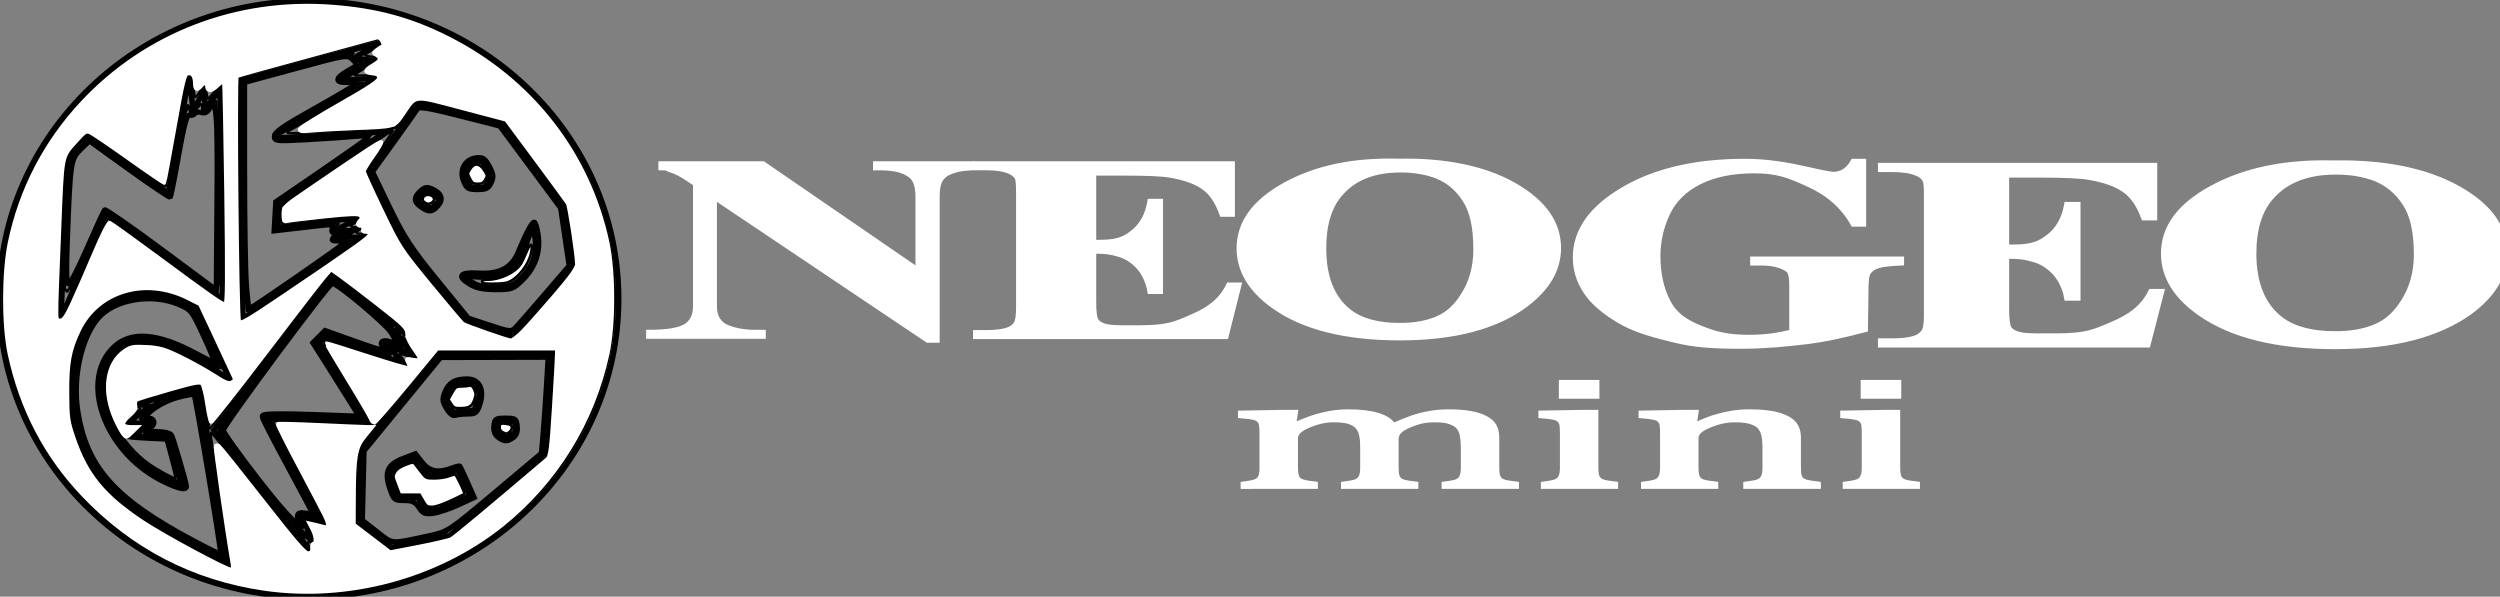 <?xml version="1.0" encoding="UTF-8" standalone="no"?>
<!-- Created with Inkscape (http://www.inkscape.org/) -->

<svg
   xmlns:osb="http://www.openswatchbook.org/uri/2009/osb"
   xmlns:dc="http://purl.org/dc/elements/1.1/"
   xmlns:cc="http://creativecommons.org/ns#"
   xmlns:rdf="http://www.w3.org/1999/02/22-rdf-syntax-ns#"
   xmlns:svg="http://www.w3.org/2000/svg"
   xmlns="http://www.w3.org/2000/svg"
   xmlns:sodipodi="http://sodipodi.sourceforge.net/DTD/sodipodi-0.dtd"
   xmlns:inkscape="http://www.inkscape.org/namespaces/inkscape"
   version="1.1"
   id="svg2"
   width="601"
   height="143.443"
   viewBox="0 0 601 143.443"
   sodipodi:docname="system.svg"
   inkscape:version="0.92.4 (5da689c313, 2019-01-14)">
  <rect x="0" y="0" width="601" height="143.443" fill="#808080" stroke="none"/>
  <defs
     id="defs6">
    <linearGradient
       id="linearGradient887"
       osb:paint="solid">
      <stop
         style="stop-color:#ffffff;stop-opacity:1;"
         offset="0"
         id="stop885" />
    </linearGradient>
  </defs>
  <sodipodi:namedview
     pagecolor="#ffffff"
     bordercolor="#666666"
     borderopacity="1"
     objecttolerance="10"
     gridtolerance="10"
     guidetolerance="10"
     inkscape:pageopacity="0"
     inkscape:pageshadow="2"
     inkscape:window-width="1600"
     inkscape:window-height="837"
     id="namedview4"
     showgrid="false"
     inkscape:zoom="2.0693229"
     inkscape:cx="144.60935"
     inkscape:cy="70.930786"
     inkscape:window-x="-8"
     inkscape:window-y="-8"
     inkscape:window-maximized="1"
     inkscape:current-layer="g1037" />
  <g
     id="g4304"
     transform="translate(617.391,-237.894)">
    <g
       id="g4343"
       transform="matrix(0.689,0,0,0.689,-2.750104e-7,157.748)">
      <g
         id="g4404">
        <g
           id="g882"
           style="stroke-width:1.888;stroke-miterlimit:4;stroke-dasharray:none;stroke:#000000;stroke-opacity:1">
          <g
             id="g1037">
            <g
               transform="matrix(0.4,0,0,-0.385,-908.782,339.581)"
               id="g3910"
               style="stroke:#000000;fill:none;stroke-width:4.81;stroke-miterlimit:4;stroke-dasharray:none;stroke-opacity:1">
              <path
                 transform="translate(30.908,309.03)"
                 d="m 0,0 c 0,149.251 121.013,270.264 270.262,270.264 149.25,0 270.264,-121.013 270.264,-270.264 0,-149.25 -121.014,-270.262 -270.264,-270.262 C 121.013,-270.262 0,-149.25 0,0"
                 style="fill:none;fill-opacity:1;fill-rule:nonzero;stroke:#000000;stroke-width:4.81;stroke-miterlimit:4;stroke-dasharray:none;stroke-opacity:1"
                 id="path22"
                 inkscape:connector-curvature="0" />
              <g
                 id="g24"
                 transform="translate(405.683,391.905)"
                 style="stroke:#000000;fill:none;stroke-width:4.81;stroke-miterlimit:4;stroke-dasharray:none;stroke-opacity:1">
                <path
                   d="m 0,0 c -4.763,1.051 -9.038,5.4 -9.038,5.4 l 1.801,5.4 5.437,3.6 c 0,0 5.4,-0.449 7.2,-1.8 C 7.2,11.25 9,5.4 9,5.4 L 4.95,1.8 C 4.95,1.8 4.05,-0.899 0,0 m 30.601,30.637 7.236,10.802 h 9.002 c 0,0 7.649,-11.25 7.649,-13.052 0,-1.8 -5.85,-10.386 -5.85,-10.386 L 36.9,18.45 Z m 0,-90.075 c 6.112,-3.9 12.599,-3.825 18.9,-3.75 10.538,0.114 20.661,3.414 27.936,11.851 5.888,8.549 6.04,13.876 9.488,23.549 2.025,5.663 4.5,8.888 4.5,8.888 0,0 2.025,-7.65 1.801,-16.686 -0.151,-6.039 -1.238,-12.413 -4.951,-18.452 -7.2,-11.737 -13.987,-16.236 -18.936,-17.137 -4.951,-0.899 -18.9,-2.699 -27.902,1.35 -7.049,3.187 -10.836,10.387 -10.836,10.387 M -9.038,95.475 -52.274,32.438 -21.638,-34.237 32.4,-102.713 73.837,-117.112 126.112,-54.038 118.912,0 64.838,75.676 Z"
                   style="fill:none;fill-opacity:1;fill-rule:nonzero;stroke:#000000;stroke-width:4.81;stroke-miterlimit:4;stroke-dasharray:none;stroke-opacity:1"
                   id="path26"
                   inkscape:connector-curvature="0" />
              </g>
              <g
                 id="g28"
                 transform="translate(84.983,291.03)"
                 style="stroke:#000000;fill:none;stroke-width:4.81;stroke-miterlimit:4;stroke-dasharray:none;stroke-opacity:1">
                <path
                   d="m 0,0 5.4,144.114 18.001,21.637 70.274,-52.276 18.001,106.763 3.6,-31.088 9.036,16.238 1.8,-14.438 12.601,16.238 2.1,-189.489 L 39.637,95.476 C 39.637,95.476 0,0.9 0,0"
                   style="fill:none;fill-opacity:1;fill-rule:nonzero;stroke:#000000;stroke-width:4.81;stroke-miterlimit:4;stroke-dasharray:none;stroke-opacity:1"
                   id="path30"
                   inkscape:connector-curvature="0" />
              </g>
              <g
                 id="g32"
                 transform="translate(241.696,507.217)"
                 style="stroke:#000000;fill:none;stroke-width:4.81;stroke-miterlimit:4;stroke-dasharray:none;stroke-opacity:1">
                <path
                   d="m 0,0 121.95,34.237 c 0,0 -24.637,-14.436 -22.837,-14.436 1.799,0 16.2,-1.8 16.2,-1.8 L 86.512,0 l 32.4,1.8 -86.475,-50.436 v -3.602 l 93.713,5.402 -93.713,-66.677 v -19.798 l 70.577,8.699 c 0,0 -23.288,-13.237 -21.903,-12.338 1.353,0.937 17.101,0.638 17.101,0.638 l -9.899,-6.038 h 17.099 L 1.838,-216.187 Z"
                   style="fill:none;fill-opacity:1;fill-rule:nonzero;stroke:#000000;stroke-width:4.81;stroke-miterlimit:4;stroke-dasharray:none;stroke-opacity:1"
                   id="path34"
                   inkscape:connector-curvature="0" />
              </g>
              <g
                 id="g36"
                 transform="translate(232.696,235.155)"
                 style="stroke:#000000;fill:none;stroke-width:4.81;stroke-miterlimit:4;stroke-dasharray:none;stroke-opacity:1">
                <path
                   d="m 0,0 -29.774,65.176 c 0,0 -16.5,14.888 -45.788,13.837 -6.451,-0.225 -59.738,-0.638 -63.151,-82.613 -3.038,-73.312 45.826,-107.963 45.826,-107.963 0,0 23.662,-17.474 41.175,-28.087 17.512,-10.649 49.912,-26.1 49.912,-26.1 L -27.001,-5.398 -81.075,-21.6 l 10.838,-1.8 -18.038,-14.438 16.199,-1.799 -10.799,-10.801 28.837,-1.799 10.8,-41.437 c 0,0 -21.975,6.9 -40.463,25.274 -15.148,15.075 -27.336,39.639 -28.011,59.401 -0.638,19.761 8.624,44.7 36.037,45.037 C -48.224,36.375 0,0 0,0"
                   style="fill:none;fill-opacity:1;fill-rule:nonzero;stroke:#000000;stroke-width:4.81;stroke-miterlimit:4;stroke-dasharray:none;stroke-opacity:1"
                   id="path38"
                   inkscape:connector-curvature="0" />
              </g>
              <g
                 id="g40"
                 transform="translate(218.296,190.118)"
                 style="stroke:#000000;fill:none;stroke-width:4.81;stroke-miterlimit:4;stroke-dasharray:none;stroke-opacity:1">
                <path
                   d="m 0,0 102.675,140.549 64.874,-52.275 c 0,0 -8.101,2.065 -8.999,1.8 -0.901,-0.224 14.399,-21.599 14.399,-21.599 l -19.8,7.201 10.8,-14.4 -66.675,23.399 -5.399,-5.4 43.237,-72.076 -88.275,3.6 48.639,-93.674 -18.002,3.601 8.476,-21.189 -15.225,13.238 12.149,-22.687 z"
                   style="fill:none;fill-opacity:1;fill-rule:nonzero;stroke:#000000;stroke-width:4.81;stroke-miterlimit:4;stroke-dasharray:none;stroke-opacity:1"
                   id="path42"
                   inkscape:connector-curvature="0" />
              </g>
              <g
                 id="g44"
                 transform="translate(371.446,148.68)"
                 style="stroke:#000000;fill:none;stroke-width:4.81;stroke-miterlimit:4;stroke-dasharray:none;stroke-opacity:1">
                <path
                   d="M 0,0 5.4,9 21.6,16.199 34.237,0 h 10.8 l 14.401,5.4 10.799,-23.4 -27,-12.637 H 30.601 l -5.402,10.799 H 7.2 Z m 93.675,48.637 c 0,0 6.562,2.926 7.2,1.801 0.637,-1.087 9,-1.801 9,-1.801 v -9 l -7.2,-5.4 -9,5.4 z m -37.836,9.002 -7.202,10.836 7.202,14.4 18.036,1.801 5.401,-10.801 -5.401,-14.437 z m -81.077,-34.202 -1.799,-64.875 28.838,-23.437 50.773,10.687 84.338,73.987 5.4,91.914 H 45.037 Z"
                   style="fill:none;fill-opacity:1;fill-rule:nonzero;stroke:#000000;stroke-width:4.81;stroke-miterlimit:4;stroke-dasharray:none;stroke-opacity:1"
                   id="path46"
                   inkscape:connector-curvature="0" />
              </g>
              <path
                 style="fill:#ffffff;stroke:none;stroke-width:1.133"
                 d="M 114.629 39.908 C 114.556 39.91 114.485 39.922 114.42 39.947 C 114.21 40.028 113.819 40.449 113.551 40.883 L 113.064 41.672 L 113.543 42.609 C 113.806 43.125 114.208 43.595 114.438 43.654 C 114.667 43.714 114.908 43.774 114.973 43.787 C 115.451 43.885 116.229 43.408 116.525 42.834 C 116.855 42.196 116.844 42.085 116.371 41.32 C 115.832 40.448 115.141 39.898 114.629 39.908 z M 103.057 47.133 C 102.849 47.137 102.669 47.249 102.486 47.469 C 102.252 47.751 102.252 47.894 102.486 48.176 C 102.87 48.638 103.525 48.626 103.92 48.15 C 104.187 47.828 104.168 47.722 103.787 47.443 C 103.499 47.233 103.264 47.129 103.057 47.133 z M 124.666 65.117 C 124.444 65.168 124.006 65.373 123.541 65.648 C 122.922 66.016 121.991 66.486 121.473 66.695 C 120.954 66.904 120.491 67.196 120.441 67.344 C 120.303 67.759 121.569 67.657 122.629 67.166 C 123.617 66.709 125.051 65.361 124.809 65.119 C 124.789 65.1 124.74 65.1 124.666 65.117 z M 112.508 93.145 C 112.281 93.154 112.011 93.176 111.693 93.205 L 109.98 93.363 L 109.301 94.447 C 108.487 95.743 108.458 96.097 109.1 96.912 C 109.537 97.468 109.746 97.533 111.113 97.533 C 112.407 97.533 112.722 97.448 113.199 96.971 C 114.061 96.109 114.256 94.348 113.602 93.346 C 113.492 93.179 113.189 93.115 112.508 93.145 z M 121.576 102.244 C 120.544 102.244 120.382 102.527 121.016 103.227 C 121.488 103.748 122.114 103.781 122.508 103.307 C 123.012 102.699 122.613 102.244 121.576 102.244 z M 99.305 111.436 L 97.891 112.016 C 96.467 112.601 95.182 113.727 95.182 114.389 C 95.182 114.585 95.508 115.591 95.906 116.623 L 96.629 118.5 L 98.965 118.5 L 101.301 118.5 L 101.924 119.502 C 102.266 120.053 102.708 120.687 102.906 120.914 L 102.906 120.916 C 103.116 121.156 103.597 121.328 104.061 121.328 C 104.943 121.328 107.702 120.302 109.969 119.133 L 111.445 118.373 L 110.508 116.434 C 109.992 115.367 109.503 114.496 109.42 114.496 C 109.337 114.496 108.619 114.663 107.824 114.869 C 107.03 115.075 105.536 115.247 104.506 115.252 L 102.631 115.26 L 101.793 114.344 C 101.332 113.84 100.582 112.977 100.129 112.43 L 99.305 111.436 z "
                 transform="matrix(3.633,0,0,-3.768,30.908,579.294)"
                 id="path62" />
            </g>
            <g
               transform="matrix(1.758,0,0,1.105,-669.65,-220.477)"
               id="g4366"
               style="stroke:#ffffff;fill:#ffffff;stroke-width:1.354;stroke-miterlimit:4;stroke-dasharray:none;stroke-opacity:1">
              <g
                 id="g4003"
                 transform="matrix(1.05,0,0,1.025,-750.429,108.223)"
                 style="fill:#ffffff;stroke:#ffffff;stroke-width:1.305;stroke-miterlimit:4;stroke-dasharray:none;stroke-opacity:1">
                <g
                   id="g3995"
                   style="fill:#ffffff;stroke:#ffffff;stroke-width:1.546;stroke-miterlimit:4;stroke-dasharray:none;stroke-opacity:1"
                   transform="matrix(0.844,0,0,0.844,111.282,53.17)">
                  <g
                     id="g80"
                     transform="matrix(0.318,0,0,-0.318,883.263,226.405)"
                     style="fill:#ffffff;stroke:#ffffff;stroke-width:4.864;stroke-miterlimit:4;stroke-dasharray:none;stroke-opacity:1">
                    <path
                       d="m 0,0 h -0.394 v 11.022 c 32.483,0.787 59.257,-8.463 79.73,-27.364 20.868,-19.487 31.299,-43.704 31.299,-72.838 0,-25.001 -7.869,-46.853 -23.424,-65.949 C 66.54,-180.134 37.404,-192.73 -0.394,-192.73 v 15.158 c 10.434,0 19.49,2.756 26.38,7.478 8.859,5.906 14.568,15.555 19.49,28.745 4.921,12.993 8.268,29.727 8.268,50.791 0,25.199 -2.559,43.901 -7.678,56.304 C 41.145,-21.655 34.648,-12.993 26.97,-7.68 19.096,-2.562 10.04,0 0,0 m -0.394,0 c -18.702,-0.197 -32.679,-9.059 -42.326,-26.776 -8.071,-14.371 -12.008,-35.433 -12.008,-62.6 0,-32.483 5.709,-56.894 17.914,-72.25 8.662,-10.827 21.065,-15.946 36.42,-15.946 v -15.158 h -0.197 c -37.798,0 -67.13,12.006 -87.801,36.023 -16.34,18.902 -24.608,41.344 -24.608,67.331 0,29.135 10.63,53.547 31.892,72.837 21.261,19.492 47.444,28.745 78.549,27.561 h 2.165 z"
                       style="fill:#ffffff;fill-opacity:1;fill-rule:nonzero;stroke:#ffffff;stroke-width:4.864;stroke-miterlimit:4;stroke-dasharray:none;stroke-opacity:1"
                       id="path82"
                       inkscape:connector-curvature="0" />
                  </g>
                </g>
                <path
                   inkscape:connector-curvature="0"
                   id="path86"
                   style="fill:#ffffff;fill-opacity:1;fill-rule:nonzero;stroke:#ffffff;stroke-width:1.305;stroke-miterlimit:4;stroke-dasharray:none;stroke-opacity:1"
                   d="m 798.589,245.225 v 21.084 h 1.162 c 3.646,0 5.073,-1.056 6.711,-3.223 1.638,-2.113 2.695,-5.231 3.118,-9.406 h 1.638 v 28.007 h -1.638 c -0.317,-3.066 -1.057,-5.55 -2.114,-7.504 -1.11,-1.955 -2.378,-3.276 -3.805,-3.91 -1.427,-0.688 -2.325,-1.004 -5.073,-1.004 v 15.693 c 0,2.959 0.159,4.755 0.423,5.39 0.264,0.687 0.74,1.216 1.48,1.639 0.74,0.422 1.902,0.633 3.593,0.633 h 3.435 c 5.337,0 6.869,-1.163 10.093,-3.487 3.223,-2.272 5.443,-4.915 6.87,-9.67 h 1.585 l -2.484,16.116 h -46.977 v -1.479 h 1.955 c 1.638,0 3.012,-0.264 4.016,-0.793 0.74,-0.369 1.321,-1.004 1.691,-1.902 0.317,-0.635 0.476,-2.272 0.476,-4.967 v -35.194 c 0,-2.377 -0.055,-3.858 -0.211,-4.438 -0.264,-0.898 -0.793,-1.639 -1.585,-2.115 -1.057,-0.74 -2.536,-1.109 -4.386,-1.109 h -1.955 v -1.479 h 48.192 v 15.798 h -1.585 c -0.846,-3.857 -1.955,-6.605 -3.488,-8.295 -1.48,-1.691 -3.541,-2.907 -6.288,-3.699 -1.585,-0.476 -4.544,-0.687 -8.93,-0.687 z" />
                <g
                   transform="matrix(0.268,0,0,-0.268,736.13,242.108)"
                   id="g88"
                   style="fill:#ffffff;stroke:#ffffff;stroke-width:4.864;stroke-miterlimit:4;stroke-dasharray:none;stroke-opacity:1">
                  <path
                     inkscape:connector-curvature="0"
                     id="path90"
                     style="fill:#ffffff;fill-opacity:1;fill-rule:nonzero;stroke:#ffffff;stroke-width:4.864;stroke-miterlimit:4;stroke-dasharray:none;stroke-opacity:1"
                     d="m 0,0 110.441,-123.631 v 85.639 c 0,12.006 -1.772,20.077 -5.709,24.214 -5.315,5.707 -11.615,8.465 -24.214,8.266 V 0 h 66.737 v -5.512 c -9.45,-0.985 -11.025,-2.559 -14.175,-4.132 -3.346,-1.774 -5.906,-4.53 -7.677,-8.468 -1.772,-3.74 -2.756,-10.431 -2.756,-19.88 v -165.76 h -5.513 l -151.585,165.76 v -126.584 c 0,-11.418 2.953,-19.099 8.859,-23.23 5.906,-3.94 12.599,-5.909 20.277,-5.909 H 0 v -5.509 h -79.533 v 5.509 c 12.402,0 20.867,2.363 25.789,6.694 4.725,4.331 7.284,11.812 7.284,22.445 v 140.561 l -4.922,5.313 c -4.724,5.318 -8.859,8.662 -12.402,10.436 -3.741,1.575 -0.394,2.557 -7.087,2.754 V 0 Z" />
                </g>
              </g>
              <g
                 transform="matrix(0.301,0,0,-0.286,-209.474,490.459)"
                 id="g4011"
                 style="fill:#ffffff;stroke:#ffffff;stroke-width:4.624;stroke-miterlimit:4;stroke-dasharray:none;stroke-opacity:1">
                <g
                   transform="translate(1496.212,471.543)"
                   id="g76"
                   style="fill:#ffffff;stroke:#ffffff;stroke-width:4.624;stroke-miterlimit:4;stroke-dasharray:none;stroke-opacity:1">
                  <path
                     inkscape:connector-curvature="0"
                     id="path78"
                     style="fill:#ffffff;fill-opacity:1;fill-rule:nonzero;stroke:#ffffff;stroke-width:4.624;stroke-miterlimit:4;stroke-dasharray:none;stroke-opacity:1"
                     d="m 0,0 v -70.281 h -5.512 c -6.497,19.293 -16.34,33.861 -29.527,43.702 -12.996,10.042 -20.871,15.161 -36.423,15.161 -14.765,0 -27.167,-4.331 -37.01,-12.599 -10.043,-8.468 -16.931,-20.081 -21.065,-35.042 -4.134,-14.962 -6.1,-30.317 -6.1,-46.067 0,-19.095 2.166,-35.829 6.691,-50.203 4.528,-14.565 11.812,-22.24 21.852,-28.939 10.04,-6.691 18.111,-10.037 31.892,-10.037 4.921,0 9.843,0.393 14.764,1.375 5.122,1.184 9.056,2.562 14.369,4.531 v 50.791 c 0,7.874 -0.588,12.993 -1.572,15.355 -1.182,2.166 -3.347,4.331 -6.694,6.103 -3.349,1.969 -7.481,2.953 -12.402,2.953 h -5.119 v 5.315 h 96.858 v -5.315 c -7.284,-0.591 -12.403,-1.578 -15.358,-3.15 -2.953,-1.381 -5.119,-3.937 -6.691,-7.481 -0.788,-1.968 -1.184,-6.496 -1.378,-13.78 l -0.394,-49.216 c -12.602,-5.513 -24.214,-10.237 -37.995,-13.19 -13.78,-2.756 -28.154,-5.116 -42.916,-5.116 -18.899,0 -30.908,1.375 -43.31,6.494 -12.597,5.118 -23.427,9.843 -33.076,18.114 -9.45,8.462 -16.928,17.909 -22.44,28.346 -6.694,13.583 -10.237,28.545 -10.237,45.478 0,29.921 10.631,55.12 31.695,75.788 20.868,20.673 47.444,30.91 79.336,30.91 14.568,0 27.561,-3.74 41.145,-8.859 9.647,-3.74 15.356,-5.512 17.127,-5.512 2.756,0 5.119,0.984 7.481,2.953 2.363,1.969 4.528,5.709 6.497,11.418 z" />
                </g>
                <g
                   transform="translate(1808.244,458.748)"
                   id="g92"
                   style="fill:#ffffff;stroke:#ffffff;stroke-width:4.624;stroke-miterlimit:4;stroke-dasharray:none;stroke-opacity:1">
                  <path
                     inkscape:connector-curvature="0"
                     id="path94"
                     style="fill:#ffffff;fill-opacity:1;fill-rule:nonzero;stroke:#ffffff;stroke-width:4.624;stroke-miterlimit:4;stroke-dasharray:none;stroke-opacity:1"
                     d="m 0,0 h -0.394 v 11.022 c 32.483,0.787 59.254,-8.463 79.728,-27.364 21.064,-19.487 31.498,-43.704 31.498,-72.838 0,-25.001 -7.872,-46.853 -23.427,-65.949 -20.868,-25.005 -50.004,-37.601 -87.799,-37.601 v 15.158 c 10.431,0 19.49,2.756 26.377,7.478 8.862,5.906 14.571,15.555 19.49,28.745 4.922,12.993 8.271,29.727 8.271,50.791 0,25.199 -2.562,43.901 -7.68,56.304 C 41.142,-21.655 34.645,-12.993 26.97,-7.68 19.096,-2.562 10.037,0 0,0 m -0.394,0 c -18.705,-0.197 -32.679,-9.059 -42.326,-26.776 -8.074,-14.371 -12.008,-35.433 -12.008,-62.6 0,-32.483 5.709,-56.894 17.912,-72.25 8.662,-10.827 21.064,-15.946 36.422,-15.946 v -15.158 h -0.199 c -37.798,0 -67.131,12.006 -87.802,36.023 -16.337,18.902 -24.608,41.344 -24.608,67.331 0,29.135 10.631,53.547 31.892,72.837 21.261,19.492 47.444,28.745 78.552,27.561 h 2.165 z" />
                </g>
                <g
                   transform="translate(1590.508,455.4)"
                   id="g96"
                   style="fill:#ffffff;stroke:#ffffff;stroke-width:4.624;stroke-miterlimit:4;stroke-dasharray:none;stroke-opacity:1">
                  <path
                     inkscape:connector-curvature="0"
                     id="path98"
                     style="fill:#ffffff;fill-opacity:1;fill-rule:nonzero;stroke:#ffffff;stroke-width:4.624;stroke-miterlimit:4;stroke-dasharray:none;stroke-opacity:1"
                     d="m 0,0 v -78.549 h 4.334 c 13.583,0 18.899,3.937 25.002,12.009 6.1,7.874 10.037,19.492 11.615,35.042 h 6.102 v -104.339 h -6.102 c -1.184,11.419 -3.938,20.674 -7.875,27.955 -4.134,7.284 -8.859,12.206 -14.174,14.568 -5.316,2.562 -8.665,3.741 -18.902,3.741 v -58.469 c 0,-11.025 0.593,-17.718 1.578,-20.08 0.984,-2.56 2.756,-4.528 5.512,-6.103 2.756,-1.575 7.087,-2.362 13.387,-2.362 H 33.27 c 19.886,0 25.595,4.331 37.601,12.993 12.012,8.465 20.277,18.308 25.595,36.026 h 5.906 L 93.12,-187.609 H -81.893 v 5.509 h 7.284 c 6.1,0 11.221,0.985 14.962,2.953 2.753,1.378 4.919,3.741 6.299,7.087 1.179,2.363 1.772,8.466 1.772,18.506 V -22.44 c 0,8.856 -0.197,14.371 -0.787,16.534 -0.985,3.347 -2.953,6.103 -5.906,7.877 -3.94,2.756 -9.45,4.132 -16.34,4.132 h -7.284 v 5.512 H 97.648 v -58.86 H 91.742 C 88.589,-32.874 84.458,-22.637 78.749,-16.343 73.236,-10.04 65.559,-5.512 55.322,-2.559 49.413,-0.787 38.389,0 22.052,0 Z" />
                </g>
              </g>
              <g
                 aria-label="mini"
                 transform="scale(1.191,0.84)"
                 style="font-style:normal;font-variant:normal;font-weight:normal;font-stretch:normal;font-size:60.169px;line-height:1.25;font-family:Cambria;-inkscape-font-specification:'Cambria, Normal';font-variant-ligatures:normal;font-variant-caps:normal;font-variant-numeric:normal;font-feature-settings:normal;text-align:start;letter-spacing:0px;word-spacing:0px;writing-mode:lr-tb;text-anchor:start;fill:#ffffff;fill-opacity:1;stroke:#ffffff;stroke-width:1.354;stroke-miterlimit:4;stroke-dasharray:none;stroke-opacity:1"
                 id="text4189">
                <path
                   d="m 107.182,522.39 0.411,0.118 q 1.763,-1.763 2.879,-2.644 1.146,-0.911 2.203,-1.44 1.058,-0.558 1.968,-0.793 0.94,-0.235 1.91,-0.235 2.938,0 4.789,1.351 1.851,1.351 2.556,4.143 2.203,-2.233 3.555,-3.291 1.381,-1.058 2.791,-1.616 1.44,-0.588 3.085,-0.588 1.968,0 3.379,0.588 1.44,0.558 2.409,1.763 0.999,1.175 1.44,2.967 0.47,1.792 0.47,4.818 v 11.076 q 0,2.233 0.147,3.085 0.147,0.852 0.411,1.322 0.294,0.47 0.852,0.823 0.558,0.323 1.88,0.676 v 1.44 H 132.772 v -1.44 q 1.146,-0.353 1.645,-0.617 0.499,-0.264 0.823,-0.734 0.353,-0.47 0.529,-1.44 0.206,-0.999 0.206,-2.997 v -7.697 q 0,-2.497 -0.147,-4.113 -0.118,-1.645 -0.411,-2.615 -0.264,-0.97 -0.676,-1.528 -0.382,-0.558 -0.881,-0.97 -0.499,-0.411 -1.175,-0.646 -0.676,-0.235 -1.792,-0.235 -1.175,0 -2.203,0.47 -0.999,0.47 -2.203,1.586 -1.175,1.116 -1.704,2.262 -0.529,1.116 -0.529,2.644 v 10.724 q 0,2.233 0.147,3.085 0.147,0.852 0.411,1.322 0.294,0.47 0.852,0.823 0.558,0.323 1.88,0.676 v 1.44 h -11.546 v -1.44 q 1.146,-0.353 1.645,-0.617 0.499,-0.264 0.823,-0.734 0.353,-0.47 0.529,-1.44 0.206,-0.999 0.206,-2.997 v -7.697 q 0,-2.615 -0.147,-4.26 -0.147,-1.645 -0.47,-2.644 -0.294,-0.999 -0.793,-1.616 -0.47,-0.617 -0.97,-0.94 -0.499,-0.323 -1.175,-0.47 -0.676,-0.176 -1.528,-0.176 -1.205,0 -2.262,0.558 -1.058,0.529 -2.174,1.557 -1.087,1.028 -1.645,2.145 -0.558,1.116 -0.558,2.409 v 11.017 q 0,1.675 0.088,2.556 0.088,0.881 0.264,1.381 0.206,0.499 0.499,0.823 0.294,0.294 0.823,0.588 0.558,0.264 1.645,0.558 v 1.44 H 99.279 v -1.44 q 1.116,-0.353 1.586,-0.617 0.499,-0.264 0.852,-0.734 0.353,-0.47 0.529,-1.44 0.176,-0.97 0.176,-3.026 v -12.809 q 0,-1.88 -0.059,-3.026 -0.059,-1.146 -0.411,-1.822 -0.353,-0.705 -1.087,-1.028 -0.705,-0.353 -2.027,-0.588 v -1.557 l 6.875,-0.264 h 1.792 z"
                   style="stroke-width:1.354;stroke:#ffffff;fill:#ffffff;stroke-miterlimit:4;stroke-dasharray:none;stroke-opacity:1"
                   id="path6202"
                   inkscape:connector-curvature="0" />
                <path
                   d="m 157.715,506.348 v 5.7 h -5.406 v -5.7 z m -8.403,38.164 q 1.146,-0.353 1.616,-0.617 0.499,-0.264 0.823,-0.734 0.353,-0.47 0.529,-1.44 0.206,-0.97 0.206,-3.026 v -12.809 q 0,-1.88 -0.059,-3.026 -0.059,-1.146 -0.411,-1.822 -0.353,-0.705 -1.087,-1.028 -0.705,-0.353 -2.027,-0.588 v -1.557 l 6.845,-0.264 h 1.792 v 21.006 q 0,2.527 0.235,3.526 0.235,0.97 0.881,1.498 0.676,0.499 2.174,0.881 v 1.44 h -11.517 z"
                   style="stroke-width:1.354;stroke:#ffffff;fill:#ffffff;stroke-miterlimit:4;stroke-dasharray:none;stroke-opacity:1"
                   id="path6204"
                   inkscape:connector-curvature="0" />
                <path
                   d="m 194.616,545.952 h -11.576 v -1.44 q 1.146,-0.353 1.645,-0.617 0.499,-0.264 0.823,-0.734 0.353,-0.47 0.529,-1.44 0.206,-0.999 0.206,-2.997 v -7.697 q 0,-2.057 -0.118,-3.731 -0.118,-1.675 -0.411,-2.732 -0.264,-1.087 -0.676,-1.675 -0.382,-0.617 -0.94,-1.028 -0.529,-0.441 -1.234,-0.676 -0.705,-0.264 -1.851,-0.264 -1.146,0 -2.174,0.47 -1.028,0.441 -2.262,1.557 -1.234,1.116 -1.792,2.203 -0.558,1.087 -0.558,2.497 v 10.959 q 0,2.527 0.235,3.526 0.235,0.97 0.881,1.498 0.676,0.499 2.174,0.881 v 1.44 h -11.517 v -1.44 q 1.146,-0.353 1.616,-0.617 0.499,-0.264 0.823,-0.734 0.353,-0.47 0.529,-1.44 0.206,-0.97 0.206,-3.026 v -12.809 q 0,-1.88 -0.059,-3.026 -0.059,-1.146 -0.411,-1.822 -0.353,-0.705 -1.087,-1.028 -0.705,-0.353 -2.027,-0.588 v -1.557 l 6.875,-0.264 h 1.792 l -0.323,4.789 0.411,0.118 q 2.174,-2.203 3.496,-3.144 1.351,-0.94 2.703,-1.44 1.381,-0.529 2.909,-0.529 1.586,0 2.82,0.382 1.263,0.353 2.203,1.116 0.97,0.764 1.586,1.91 0.617,1.116 0.911,2.703 0.323,1.587 0.323,4.025 v 11.076 q 0,2.027 0.118,2.938 0.118,0.911 0.411,1.41 0.294,0.499 0.852,0.852 0.558,0.323 1.939,0.705 z"
                   style="stroke-width:1.354;stroke:#ffffff;fill:#ffffff;stroke-miterlimit:4;stroke-dasharray:none;stroke-opacity:1"
                   id="path6206"
                   inkscape:connector-curvature="0" />
                <path
                   d="m 208.013,506.348 v 5.7 h -5.406 v -5.7 z m -8.403,38.164 q 1.146,-0.353 1.616,-0.617 0.499,-0.264 0.823,-0.734 0.353,-0.47 0.529,-1.44 0.206,-0.97 0.206,-3.026 v -12.809 q 0,-1.88 -0.059,-3.026 -0.059,-1.146 -0.411,-1.822 -0.353,-0.705 -1.087,-1.028 -0.705,-0.353 -2.027,-0.588 v -1.557 l 6.845,-0.264 h 1.792 v 21.006 q 0,2.527 0.235,3.526 0.235,0.97 0.881,1.498 0.676,0.499 2.174,0.881 v 1.44 H 199.61 Z"
                   style="stroke-width:1.354;stroke:#ffffff;fill:#ffffff;stroke-miterlimit:4;stroke-dasharray:none;stroke-opacity:1"
                   id="path6208"
                   inkscape:connector-curvature="0" />
              </g>
            </g>
            <path
               transform="matrix(1.452,0,0,1.452,-896.428,116.369)"
               inkscape:connector-curvature="0"
               id="path851"
               d="M 38.981,59.818 C 31.706,54.422 25.591,50.17 25.392,50.37 c -0.199,0.199 -2.048,4.23 -4.109,8.957 -2.061,4.727 -4.083,8.707 -4.494,8.844 -0.553,0.184 -0.644,-2.508 -0.35,-10.381 0.706,-18.896 0.809,-19.601 3.196,-21.915 l 2.091,-2.026 9.583,6.9 c 5.271,3.795 9.706,6.777 9.856,6.627 0.15,-0.15 1.066,-4.731 2.035,-10.179 1.305,-7.333 1.981,-9.822 2.604,-9.583 0.463,0.178 1.021,0.031 1.241,-0.325 0.22,-0.356 0.939,-0.477 1.597,-0.268 0.763,0.242 1.435,-0.042 1.854,-0.786 1.749,-3.1 2.054,0.433 1.884,21.805 L 52.209,69.628 Z"
               style="fill:none;stroke:#000000;stroke-width:1.226" />
            <path
               transform="matrix(1.452,0,0,1.452,-896.428,116.369)"
               inkscape:connector-curvature="0"
               id="path853"
               d="M 59.453,68.175 C 59.221,64.904 59.031,52.679 59.031,41.007 V 19.786 l 12.356,-3.357 c 12.231,-3.323 12.369,-3.344 13.618,-2.096 1.248,1.248 1.235,1.276 -1.323,2.714 -2.981,1.675 -3.005,2.867 -0.055,2.728 1.123,-0.053 2.042,0.101 2.042,0.342 0,0.241 -4.386,2.879 -9.746,5.861 -7.44,4.14 -9.746,5.727 -9.746,6.706 0,1.228 0.327,1.265 7.634,0.872 4.199,-0.226 9.388,-0.577 11.533,-0.78 2.829,-0.268 3.711,-0.172 3.215,0.347 -0.376,0.394 -5.492,4.007 -11.37,8.029 l -10.687,7.313 -0.2,3.5 -0.2,3.5 3.448,-0.4 c 1.897,-0.22 5.136,-0.595 7.199,-0.835 3.311,-0.384 3.703,-0.31 3.342,0.631 -0.242,0.632 -0.084,1.066 0.39,1.066 0.627,0 0.625,0.209 -0.01,0.975 -0.685,0.825 -0.542,0.975 0.933,0.975 0.958,0 1.585,0.254 1.394,0.564 -0.366,0.592 -22.151,15.679 -22.641,15.679 -0.155,0 -0.473,-2.676 -0.705,-5.947 z"
               style="fill:none;stroke:#000000;stroke-width:1.226" />
            <path
               transform="matrix(1.452,0,0,1.452,-896.428,116.369)"
               inkscape:connector-curvature="0"
               id="path855"
               d="m 117.898,78.098 -5.13,-1.701 -7.418,-9.096 C 99.076,59.608 97.301,56.895 93.851,49.721 l -4.079,-8.484 5.133,-7.11 c 2.823,-3.91 5.351,-7.482 5.618,-7.938 0.377,-0.645 2.625,-0.285 10.148,1.624 l 9.663,2.452 7.305,9.834 7.305,9.834 1.032,6.944 1.032,6.944 -5.96,6.937 c -3.278,3.815 -6.423,7.41 -6.989,7.988 -0.947,0.968 -1.436,0.917 -6.159,-0.65 z m 8.061,-10.976 c 2.977,-2.977 4.224,-6.709 3.611,-10.802 -0.246,-1.644 -0.677,-2.988 -0.956,-2.988 -0.553,0 -1.917,2.549 -3.849,7.194 -1.599,3.844 -4.518,5.364 -9.695,5.047 -4.362,-0.267 -5.134,0.769 -1.997,2.681 1.57,0.957 3.288,1.317 6.296,1.319 3.921,0.002 4.266,-0.126 6.59,-2.45 z M 105.464,49.457 c 1.402,-1.549 0.94,-3.03 -1.257,-4.031 -1.362,-0.62 -1.861,-0.547 -2.942,0.431 -1.686,1.526 -1.646,2.611 0.142,3.864 1.893,1.326 2.663,1.276 4.057,-0.264 z m 12.83,-5.591 c 0.628,-1.379 0.549,-2.06 -0.458,-3.931 -1.017,-1.888 -1.529,-2.23 -3.094,-2.068 -2.755,0.286 -4.226,2.956 -3.111,5.647 0.734,1.771 1.148,2.019 3.37,2.019 2.09,0 2.667,-0.292 3.294,-1.668 z"
               style="fill:none;stroke:#000000;stroke-width:1.226" />
            <path
               transform="matrix(1.452,0,0,1.452,-896.428,116.369)"
               inkscape:connector-curvature="0"
               id="path857"
               d="m 61.992,115.221 c -4.625,-5.95 -8.426,-11.294 -8.446,-11.876 -0.04,-1.122 25.572,-35.627 26.489,-35.685 1.24,-0.079 13.223,9.95 14.54,12.168 1.865,3.143 1.837,3.49 -0.224,2.707 -1.949,-0.741 -2.796,-0.318 -1.653,0.825 1.805,1.805 0.339,1.606 -6.747,-0.916 l -7.515,-2.675 -1.307,1.307 -1.307,1.307 2.23,3.504 c 1.227,1.927 3.767,5.963 5.644,8.969 L 87.109,100.322 75.344,99.895 c -7.125,-0.258 -11.765,-0.188 -11.765,0.178 0,0.332 2.778,5.736 6.172,12.007 3.395,6.272 6.172,11.503 6.172,11.624 0,0.122 -0.922,0.086 -2.048,-0.08 -1.831,-0.269 -2.01,-0.153 -1.685,1.087 0.958,3.664 -2.406,0.533 -10.198,-9.492 z"
               style="fill:none;stroke:#000000" />
            <path
               transform="matrix(1.452,0,0,1.452,-896.428,116.369)"
               inkscape:connector-curvature="0"
               id="path859"
               d="m 90.889,127.757 -3.552,-2.773 0.202,-8.332 0.202,-8.332 9.198,-11.218 9.198,-11.218 12.91,-0.034 12.91,-0.034 -0.419,6.984 c -0.231,3.841 -0.596,9.031 -0.811,11.533 l -0.392,4.548 -11.206,9.421 c -11.127,9.354 -11.24,9.428 -15.997,10.446 -9.229,1.974 -8.349,2.046 -12.24,-0.992 z m 19.608,-6.504 3.712,-1.724 -1.622,-3.667 c -0.892,-2.017 -1.718,-3.763 -1.835,-3.88 -0.117,-0.117 -1.004,0.088 -1.97,0.455 -3.255,1.238 -5.353,0.826 -7.088,-1.392 l -1.612,-2.06 -2.886,1.102 c -3.832,1.463 -4.659,3.263 -3.315,7.209 0.958,2.811 1.128,2.956 3.47,2.956 1.94,0 2.7,0.361 3.578,1.701 0.956,1.458 1.453,1.653 3.486,1.362 1.304,-0.186 4.041,-1.114 6.083,-2.062 z m 13.113,-16.139 c 0.768,-0.562 1.081,-1.486 0.936,-2.761 -0.201,-1.767 -0.421,-1.917 -2.817,-1.917 -2.371,0 -2.617,0.161 -2.81,1.842 -0.138,1.207 0.198,2.152 0.975,2.741 1.497,1.134 2.268,1.154 3.716,0.096 z m -10.974,-5.653 c 1.911,0 2.262,-0.276 2.934,-2.312 1.177,-3.566 -0.104,-6.134 -3.058,-6.134 -2.974,0 -4.407,0.848 -5.373,3.182 -0.682,1.647 -0.626,2.228 0.383,3.936 0.694,1.175 1.548,1.864 2.064,1.666 0.484,-0.186 1.857,-0.338 3.051,-0.338 z"
               style="fill:none;stroke:#000000;stroke-width:1.226" />
            <path
               transform="matrix(1.452,0,0,1.452,-896.428,116.369)"
               inkscape:connector-curvature="0"
               id="path861"
               d="M 46.665,130.223 C 27.522,120.071 20.675,112.352 18.593,98.571 c -1.202,-7.955 0.909,-17.485 4.934,-22.268 3.973,-4.722 13.182,-6.312 19.876,-3.433 3.014,1.297 3.241,1.588 6.145,7.89 1.658,3.599 2.902,6.657 2.763,6.796 -0.139,0.139 -2.411,-0.912 -5.05,-2.335 -9.157,-4.936 -15.468,-5.461 -19.477,-1.62 -8.068,7.729 -2.31,24.251 10.906,31.295 3.309,1.764 6.047,2.642 6.047,1.941 0,-0.64 -3.178,-11.538 -3.532,-12.11 -0.244,-0.394 -1.595,-0.717 -3.004,-0.717 -2.434,0 -3.32,-0.753 -1.911,-1.624 0.982,-0.607 0.778,-1.624 -0.325,-1.624 -3.208,0 1.849,-4.179 6.706,-5.542 2.227,-0.625 4.231,-0.955 4.454,-0.733 0.436,0.436 6.841,38.844 6.529,39.155 -0.103,0.103 -3.249,-1.435 -6.989,-3.419 z"
               style="fill:none;stroke:#000000" />
            <path
               transform="matrix(1.452,0,0,1.452,-896.428,116.369)"
               inkscape:connector-curvature="0"
               id="path871"
               d=""
               style="fill:none;stroke:#000000;stroke-width:0.434" />
            <path
               transform="matrix(1.452,0,0,1.452,-896.428,116.369)"
               inkscape:connector-curvature="0"
               id="path873"
               d="m 44.833,27.036 c 0.085,-0.6 0.209,-1.278 0.275,-1.506 0.221,-0.757 0.655,-0.255 0.771,0.892 0.103,1.014 0.059,1.16 -0.428,1.418 -0.778,0.411 -0.788,0.399 -0.618,-0.804 z"
               style="fill:none;stroke:#000000;stroke-width:0.434" />
            <path
               transform="matrix(1.452,0,0,1.452,-896.428,116.369)"
               inkscape:connector-curvature="0"
               id="path875"
               d="m 47.258,26.837 c 0,-0.383 1.039,-1.925 1.251,-1.855 0.133,0.044 0.274,0.511 0.313,1.038 0.071,0.958 0.071,0.958 -0.747,0.958 -0.449,0 -0.817,-0.063 -0.817,-0.141 z"
               style="fill:none;stroke:#000000;stroke-width:0.434" />
            <path
               transform="matrix(1.452,0,0,1.452,-896.428,116.369)"
               inkscape:connector-curvature="0"
               id="path877"
               d="m 51.541,25.408 c -0.357,-0.394 -0.354,-0.447 0.04,-0.804 0.609,-0.551 0.73,-0.48 0.73,0.422 0,0.901 -0.207,1.004 -0.77,0.382 z"
               style="fill:none;stroke:#000000;stroke-width:0.434" />
            <path
               transform="matrix(1.452,0,0,1.452,-896.428,116.369)"
               inkscape:connector-curvature="0"
               id="path879"
               d=""
               style="fill:none;stroke:#000000;stroke-width:0.434" />
            <path
               transform="matrix(1.452,0,0,1.452,-896.428,116.369)"
               inkscape:connector-curvature="0"
               id="path881"
               d="m 93.34,78.304 c -0.482,-0.577 -0.816,-1.109 -0.742,-1.183 0.13,-0.13 1.891,0.982 2.106,1.33 0.132,0.214 -0.12,0.901 -0.331,0.901 -0.086,0 -0.551,-0.472 -1.033,-1.048 z"
               style="fill:none;stroke:#000000;stroke-width:0.434" />
            <path
               transform="matrix(1.452,0,0,1.452,-896.428,116.369)"
               inkscape:connector-curvature="0"
               id="path883"
               d="M 70.114,142.618 C 64.406,142.188 60.021,141.487 55.143,140.224 40.49,136.432 27.415,128.279 17.534,116.772 8.403,106.139 2.807,93.29 1.176,79.216 0.659,74.75 0.836,65.838 1.532,61.342 5.858,33.395 26.821,10.675 55.185,3.193 62.057,1.38 68.534,0.668 76.414,0.861 91.344,1.226 104.334,5.354 116.795,13.693 c 14.9,9.971 25.93,26.11 29.671,43.419 2.802,12.96 1.821,26.242 -2.88,39.01 -0.442,1.2 -1.68,3.963 -2.752,6.139 -5.117,10.392 -12.968,19.594 -22.587,26.475 -10.454,7.478 -22.472,12.039 -35.729,13.559 -2.199,0.252 -10.482,0.468 -12.404,0.323 z M 53.354,120.233 c -1.45,-8.889 -2.585,-16.213 -2.522,-16.276 0.197,-0.197 0.718,0.449 11.823,14.676 5.966,7.644 10.933,13.99 11.037,14.104 0.109,0.12 0.436,0.044 0.776,-0.179 l 0.588,-0.385 -0.461,-0.903 c -0.571,-1.119 -0.572,-1.106 0.056,-1.003 0.284,0.047 0.697,-0.056 0.918,-0.229 0.376,-0.294 0.344,-0.449 -0.501,-2.468 -0.496,-1.185 -0.874,-2.182 -0.84,-2.216 0.034,-0.034 1.121,0.154 2.415,0.418 1.294,0.264 2.389,0.444 2.432,0.401 0.043,-0.043 -2.872,-5.557 -6.48,-12.252 -3.607,-6.695 -6.612,-12.313 -6.678,-12.484 -0.098,-0.255 0.311,-0.286 2.269,-0.171 4.765,0.28 21.596,0.878 21.703,0.771 0.06,-0.06 -2.622,-4.491 -5.96,-9.847 -5.698,-9.141 -6.046,-9.761 -5.688,-10.137 0.361,-0.378 0.911,-0.221 10.231,2.934 5.417,1.834 9.894,3.288 9.95,3.233 0.056,-0.056 -0.437,-0.786 -1.095,-1.623 -0.658,-0.837 -1.146,-1.573 -1.084,-1.634 0.062,-0.062 1.124,0.254 2.361,0.702 1.237,0.448 2.284,0.779 2.326,0.736 0.043,-0.043 -0.862,-1.362 -2.01,-2.932 -1.763,-2.411 -2.018,-2.865 -1.638,-2.923 0.248,-0.038 0.564,-0.32 0.704,-0.627 0.297,-0.652 1.222,0.136 -10.452,-8.907 -4.19,-3.246 -7.705,-5.898 -7.81,-5.893 -0.105,0.005 -6.643,8.533 -14.528,18.951 -7.885,10.418 -14.411,18.942 -14.502,18.942 -0.091,0 -0.56,-2.481 -1.043,-5.513 -0.662,-4.156 -0.957,-5.513 -1.2,-5.513 -0.266,0 -5.965,1.613 -13.885,3.93 -1.449,0.424 -1.551,0.497 -1.551,1.114 0,0.512 0.138,0.706 0.616,0.866 0.601,0.2 0.558,0.251 -1.726,2.029 -2.648,2.062 -2.65,2.049 0.277,2.292 l 1.809,0.15 -1.426,1.439 -1.426,1.439 1.11,0.139 c 0.611,0.076 2.62,0.208 4.466,0.293 l 3.355,0.155 1.208,4.459 c 0.665,2.452 1.157,4.51 1.094,4.573 -0.212,0.212 -4.482,-2.121 -6.368,-3.479 -6.721,-4.839 -11.141,-13.369 -10.321,-19.915 0.559,-4.459 2.866,-7.57 6.367,-8.588 1.918,-0.558 4.879,-0.337 7.55,0.564 3.521,1.187 9.207,4.207 14.316,7.605 l 1.263,0.84 0.5,-0.478 0.5,-0.478 -4.137,-8.736 -4.137,-8.736 -1.146,-0.751 c -1.386,-0.907 -3.694,-1.88 -5.842,-2.462 -1.271,-0.345 -2.369,-0.428 -5.494,-0.42 -3.607,0.01 -4.045,0.058 -5.743,0.626 -8.43,2.821 -12.997,11.015 -13.024,23.368 -0.009,3.958 0.248,6.128 1.128,9.533 1.567,6.064 4.598,11.358 9.01,15.735 1.996,1.98 7.893,6.147 13.337,9.424 2.309,1.39 15.63,8.101 15.78,7.951 0.04,-0.04 -1.114,-7.345 -2.564,-16.234 z m 48.281,10.51 6.941,-1.428 11.796,-9.973 11.796,-9.973 0.634,-10.472 c 0.348,-5.759 0.693,-11.48 0.766,-12.711 l 0.132,-2.24 -13.99,0.004 -13.99,0.004 -9.763,11.837 -9.763,11.837 -0.144,1.999 c -0.079,1.099 -0.219,5.152 -0.31,9.005 l -0.166,7.006 4.183,3.273 c 2.301,1.8 4.352,3.27 4.56,3.266 0.207,-0.004 3.501,-0.65 7.318,-1.436 z m 29.153,-57.305 c 3.878,-4.517 7.241,-8.425 7.472,-8.684 0.408,-0.459 0.391,-0.681 -0.614,-7.896 l -1.034,-7.424 -7.504,-10.136 c -4.127,-5.575 -7.527,-10.169 -7.555,-10.209 -0.062,-0.09 -20.274,-5.323 -20.821,-5.391 -0.272,-0.034 -1.184,1.053 -2.918,3.475 l -2.523,3.524 -1.217,0.077 c -8.683,0.548 -24.558,1.31 -24.683,1.185 -0.09,-0.09 -0.066,-0.259 0.052,-0.377 0.118,-0.118 5.021,-2.918 10.896,-6.222 5.875,-3.305 10.712,-6.037 10.75,-6.072 0.038,-0.035 -0.003,-0.349 -0.09,-0.697 l -0.159,-0.634 -2.724,0.125 c -1.498,0.069 -2.724,0.049 -2.724,-0.045 0,-0.094 1.417,-1.033 3.149,-2.087 3.482,-2.12 3.475,-2.094 0.699,-2.407 -0.726,-0.082 -1.321,-0.237 -1.321,-0.345 0,-0.108 0.921,-0.723 2.046,-1.367 L 92.008,10.659 91.75,9.976 C 91.579,9.524 91.372,9.329 91.14,9.403 90.846,9.495 67.015,15.956 59.605,17.951 l -2.24,0.603 0.005,8.175 c 0.007,10.963 0.426,50.834 0.535,50.943 0.094,0.094 30.366,-20.655 30.922,-21.194 0.292,-0.283 0.116,-0.326 -1.321,-0.326 -1.81,0 -2.078,-0.241 -0.97,-0.872 0.378,-0.215 0.688,-0.469 0.689,-0.564 8e-4,-0.095 -0.619,-0.172 -1.377,-0.172 -0.758,0 -1.378,-0.097 -1.378,-0.216 0,-0.119 0.52,-0.507 1.157,-0.861 1.018,-0.568 1.14,-0.714 1.015,-1.219 -0.078,-0.316 -0.184,-0.616 -0.236,-0.668 -0.052,-0.052 -4.204,0.39 -9.227,0.982 -5.023,0.592 -9.211,1.073 -9.305,1.07 -0.095,-0.003 -0.17,-0.91 -0.168,-2.016 l 0.005,-2.01 13.478,-9.239 c 7.413,-5.082 13.519,-9.199 13.569,-9.149 0.05,0.05 -1.46,2.276 -3.356,4.947 l -3.447,4.857 0.428,0.961 c 0.235,0.529 2.17,4.61 4.299,9.068 l 3.871,8.107 7.313,8.947 c 4.022,4.921 7.469,9.077 7.661,9.236 0.289,0.24 11.527,4.248 12.044,4.295 0.09,0.008 3.337,-3.681 7.216,-8.197 z M 17.385,72.461 c 0.96,-2.211 3.293,-7.61 5.185,-11.998 1.892,-4.388 3.515,-7.98 3.608,-7.982 0.092,-0.002 6.442,4.646 14.111,10.33 7.669,5.684 13.983,10.294 14.031,10.246 0.117,-0.117 -0.418,-52.764 -0.54,-53.167 -0.055,-0.182 -0.776,0.54 -1.72,1.723 -0.894,1.12 -1.711,2.067 -1.815,2.106 -0.105,0.039 -0.263,-0.633 -0.352,-1.493 -0.243,-2.348 -0.362,-2.392 -1.458,-0.549 -0.852,1.434 -1.39,1.989 -1.413,1.455 -0.004,-0.095 -0.156,-1.258 -0.337,-2.584 -0.182,-1.327 -0.333,-2.489 -0.337,-2.584 -0.004,-0.095 -0.315,-0.172 -0.692,-0.172 -0.52,0 -0.714,0.124 -0.809,0.517 -0.068,0.284 -1.139,6.332 -2.379,13.439 -1.241,7.107 -2.319,12.986 -2.396,13.063 -0.129,0.129 -3.613,-2.313 -14.72,-10.32 -3.394,-2.446 -4.156,-2.906 -4.398,-2.651 -0.161,0.17 -1.44,1.641 -2.843,3.271 -2.448,2.843 -2.551,3.005 -2.552,4.02 -5.51e-4,0.581 -0.311,8.913 -0.689,18.515 -0.378,9.602 -0.688,17.801 -0.688,18.219 -2.28e-4,0.717 0.042,0.757 0.73,0.689 0.712,-0.07 0.773,-0.171 2.475,-4.092 z"
               style="fill:none;stroke:#000000;stroke-width:0.534;stroke-miterlimit:4;stroke-dasharray:none;fill-opacity:0.988" />
            <path
               id="path935"
               transform="matrix(1.452,0,0,1.452,-896.428,116.369)"
               d="M 85.154 12.715 C 85.114 12.705 85.038 12.707 84.91 12.727 C 84.805 12.742 84.535 12.81 84.354 12.85 C 84.144 12.793 83.906 12.814 83.727 12.963 C 83.703 12.982 83.674 12.992 83.648 13.01 C 83.431 13.064 83.043 13.168 82.764 13.24 C 82.719 13.245 82.655 13.233 82.627 13.244 C 82.538 13.279 82.207 13.37 81.895 13.445 L 80.758 13.721 C 80.445 13.796 80.117 13.886 80.027 13.92 C 79.938 13.954 79.718 14.017 79.539 14.059 C 79.36 14.1 79.142 14.166 79.053 14.207 C 78.963 14.248 78.67 14.335 78.402 14.4 C 78.134 14.466 77.55 14.61 77.104 14.721 C 76.657 14.831 76.073 14.974 75.805 15.039 C 75.537 15.104 75.316 15.18 75.316 15.207 C 75.316 15.234 75.123 15.29 74.891 15.352 C 74.817 15.371 74.766 15.386 74.691 15.406 C 74.362 15.485 73.933 15.578 73.367 15.688 C 72.831 15.791 72.174 15.967 71.906 16.078 C 71.252 16.349 71.045 16.407 68.656 16.988 C 68.388 17.054 68.097 17.134 68.008 17.168 C 67.918 17.202 67.698 17.265 67.52 17.307 C 67.341 17.348 67.123 17.416 67.033 17.457 C 66.944 17.498 66.615 17.592 66.303 17.668 L 65.164 17.943 C 64.851 18.019 64.523 18.115 64.434 18.156 C 64.344 18.197 64.126 18.263 63.947 18.305 C 63.769 18.346 63.548 18.409 63.459 18.443 C 63.447 18.448 63.393 18.461 63.375 18.467 L 62.604 18.676 C 62.303 18.749 61.885 18.851 61.51 18.943 C 61.063 19.054 60.552 19.176 60.373 19.215 C 60.159 19.262 59.98 19.331 59.832 19.426 L 59.074 19.631 L 59.016 22.186 C 58.972 22.201 58.923 22.2 58.865 22.164 C 58.592 21.995 58.559 22.811 58.734 25.287 C 58.836 26.714 58.934 33.298 59.006 40.707 C 59.03 44.356 59.049 47.825 59.088 51.83 C 59.268 70.296 59.396 74.922 59.723 74.732 C 59.731 74.728 60.148 74.44 60.17 74.426 C 60.198 74.421 60.223 74.422 60.254 74.414 C 60.587 74.327 60.861 74.127 60.861 73.969 C 60.861 73.961 60.868 73.955 60.869 73.947 C 60.901 73.926 61.168 73.743 61.207 73.717 C 61.256 73.707 61.293 73.682 61.348 73.682 C 61.616 73.682 61.836 73.536 61.836 73.357 C 61.836 73.326 61.849 73.296 61.861 73.268 C 61.91 73.234 62.121 73.09 62.176 73.053 C 62.223 73.043 62.27 73.033 62.322 73.033 C 62.59 73.033 62.811 72.886 62.811 72.707 C 62.811 72.667 62.825 72.63 62.846 72.594 C 62.904 72.554 63.057 72.45 63.119 72.408 C 63.177 72.393 63.24 72.383 63.307 72.383 C 63.58 72.383 63.889 72.163 63.992 71.895 C 64.011 71.846 64.041 71.801 64.07 71.756 C 64.205 71.664 64.411 71.524 64.557 71.424 C 64.582 71.42 64.606 71.408 64.631 71.408 C 64.88 71.408 65.084 71.263 65.084 71.084 C 65.084 71.074 65.091 71.066 65.092 71.057 C 65.23 70.962 65.371 70.866 65.518 70.766 C 65.536 70.764 65.552 70.758 65.57 70.758 C 65.838 70.758 66.059 70.612 66.059 70.434 C 66.059 70.416 66.068 70.401 66.072 70.385 C 66.214 70.288 66.311 70.222 66.459 70.121 C 66.488 70.117 66.515 70.109 66.545 70.109 C 66.813 70.109 67.033 69.962 67.033 69.783 C 67.033 69.758 67.046 69.736 67.055 69.713 C 67.196 69.616 67.257 69.574 67.402 69.475 C 67.441 69.468 67.478 69.459 67.52 69.459 C 67.788 69.459 68.008 69.313 68.008 69.135 C 68.008 69.103 68.019 69.074 68.029 69.045 C 68.176 68.944 68.213 68.919 68.363 68.816 C 68.381 68.814 68.397 68.809 68.416 68.809 C 68.641 68.809 69.219 68.443 69.701 67.996 C 70.183 67.549 70.73 67.186 70.916 67.186 C 71.102 67.186 71.256 67.038 71.256 66.859 C 71.256 66.849 71.264 66.84 71.266 66.83 C 71.483 66.681 71.465 66.695 71.686 66.543 C 71.706 66.541 71.723 66.535 71.744 66.535 C 72.012 66.535 72.23 66.39 72.23 66.211 C 72.23 66.192 72.242 66.176 72.246 66.158 L 72.625 65.896 C 72.656 65.892 72.686 65.885 72.719 65.885 C 72.987 65.885 73.205 65.739 73.205 65.561 C 73.205 65.535 73.215 65.512 73.221 65.488 L 73.617 65.215 C 74.046 65.117 75.687 63.97 76.232 63.414 L 76.861 62.982 C 76.899 62.978 76.931 62.961 76.969 62.961 C 77.222 62.961 77.428 62.815 77.428 62.637 C 77.428 62.617 77.44 62.599 77.445 62.58 L 77.814 62.326 C 77.848 62.321 77.88 62.312 77.916 62.312 C 78.184 62.312 78.402 62.165 78.402 61.986 C 78.402 61.959 78.413 61.936 78.42 61.91 L 78.805 61.645 C 79.004 61.621 79.322 61.463 79.553 61.256 C 79.951 60.899 80.178 60.723 80.416 60.537 L 81.064 60.09 C 81.156 60.054 81.236 60.037 81.312 60.037 C 81.499 60.037 81.652 59.892 81.652 59.713 C 81.652 59.701 81.66 59.69 81.662 59.678 L 82.07 59.398 C 82.094 59.396 82.114 59.389 82.139 59.389 C 82.407 59.389 82.627 59.241 82.627 59.062 C 82.627 59.041 82.639 59.024 82.645 59.004 L 83.012 58.75 C 83.039 58.746 83.065 58.738 83.094 58.738 C 83.263 58.738 83.389 58.62 83.457 58.443 L 84.209 57.926 L 83.455 57.869 C 83.343 57.521 82.994 57.432 81.826 57.416 C 80.435 57.397 80.297 57.343 80.902 57.051 C 81.189 56.912 81.408 56.708 81.578 56.504 L 82.064 56.191 L 81.809 56.162 C 81.886 55.954 81.832 55.805 81.564 55.84 C 80.896 55.926 80.455 55.869 80.229 55.701 C 79.916 55.322 80.182 54.737 81.061 54.201 C 81.918 53.678 82.027 53.531 80.107 53.719 C 79.67 53.62 79.224 53.598 79.092 53.68 C 78.951 53.767 78.044 53.927 77.076 54.037 C 76.109 54.147 74.732 54.305 74.018 54.387 C 73.303 54.469 72.28 54.586 71.744 54.646 C 71.208 54.707 69.699 54.856 68.393 54.977 L 66.365 55.164 L 66.02 55.164 L 66.102 54.035 L 66.172 53.459 C 66.255 52.77 66.314 51.867 66.348 51.072 C 66.502 49.601 66.717 48.656 67.041 48.266 L 67.348 48.055 C 67.401 48.038 67.453 48.018 67.51 48.018 C 67.683 48.018 68.123 47.683 68.932 46.969 L 69.633 46.49 C 69.745 46.441 69.858 46.395 69.934 46.395 C 70.125 46.395 70.281 46.247 70.281 46.068 C 70.281 46.057 70.289 46.048 70.291 46.037 L 70.707 45.752 C 70.728 45.75 70.747 45.744 70.77 45.744 C 71.038 45.744 71.256 45.599 71.256 45.42 C 71.256 45.401 71.269 45.384 71.273 45.365 L 71.648 45.107 C 71.68 45.103 71.71 45.094 71.744 45.094 C 72.012 45.094 72.23 44.948 72.23 44.77 C 72.23 44.744 72.24 44.721 72.246 44.697 L 72.645 44.424 C 72.844 44.396 73.152 44.243 73.379 44.039 C 73.747 43.709 73.947 43.557 74.176 43.375 L 74.914 42.869 C 74.996 42.84 75.071 42.82 75.141 42.82 C 75.327 42.82 75.479 42.675 75.479 42.496 C 75.479 42.49 75.484 42.485 75.484 42.479 L 75.926 42.176 C 75.94 42.175 75.952 42.17 75.967 42.17 C 76.235 42.17 76.453 42.024 76.453 41.846 C 76.453 41.831 76.462 41.819 76.465 41.805 L 76.863 41.531 C 76.89 41.528 76.914 41.521 76.941 41.521 C 77.209 41.521 77.428 41.374 77.428 41.195 C 77.428 41.172 77.44 41.153 77.447 41.131 L 77.807 40.887 C 77.843 40.881 77.877 40.871 77.916 40.871 C 78.184 40.871 78.402 40.726 78.402 40.547 C 78.402 40.515 78.416 40.486 78.428 40.457 C 78.552 40.372 78.625 40.321 78.748 40.236 C 78.783 40.23 78.817 40.221 78.855 40.221 C 79.104 40.221 79.391 40.002 79.494 39.734 C 79.497 39.726 79.504 39.719 79.508 39.711 C 79.761 39.537 79.932 39.416 80.18 39.246 L 80.182 39.246 C 80.454 39.245 80.678 39.1 80.678 38.922 C 80.678 38.914 80.685 38.907 80.686 38.898 C 80.838 38.793 80.957 38.709 81.107 38.605 C 81.127 38.604 81.144 38.598 81.164 38.598 C 81.432 38.598 81.652 38.45 81.652 38.271 C 81.652 38.253 81.663 38.237 81.668 38.219 C 81.797 38.129 81.914 38.049 82.041 37.961 C 82.074 37.956 82.104 37.947 82.139 37.947 C 82.407 37.947 82.627 37.802 82.627 37.623 C 82.627 37.593 82.64 37.566 82.65 37.539 C 82.759 37.464 82.872 37.386 82.979 37.312 C 83.012 37.307 83.043 37.297 83.078 37.297 C 83.315 37.297 83.589 37.078 83.713 36.805 C 83.911 36.667 84.158 36.497 84.348 36.365 C 84.478 36.307 84.658 36.17 84.846 36.021 C 85.242 35.746 85.863 35.322 86.217 35.074 C 86.29 35.048 86.361 35.023 86.41 35.023 C 86.652 35.023 86.85 34.878 86.85 34.699 C 86.85 34.668 86.862 34.64 86.873 34.611 C 86.994 34.527 87.072 34.471 87.186 34.391 C 87.224 34.383 87.261 34.373 87.303 34.373 C 87.552 34.373 87.842 34.145 87.949 33.865 C 87.952 33.857 87.958 33.852 87.961 33.844 C 88.096 33.748 88.283 33.616 88.402 33.531 C 88.414 33.536 88.427 33.532 88.438 33.539 C 88.599 33.639 88.814 33.501 88.916 33.234 C 88.928 33.203 88.919 33.184 88.926 33.156 C 89.376 32.83 89.713 32.582 89.701 32.57 C 89.678 32.547 88.346 32.603 86.633 32.684 C 86.441 32.686 86.152 32.671 86.037 32.68 C 85.68 32.705 83.853 32.802 81.977 32.895 C 80.1 32.987 77.03 33.154 75.154 33.262 C 72.268 33.428 69.046 33.486 66.627 33.416 C 66.551 33.414 66.498 33.395 66.438 33.381 C 66.202 33.272 66.12 33.111 66.09 32.91 C 66.145 32.489 66.619 31.864 67.449 31.252 C 68.203 30.697 70.354 29.389 72.23 28.344 C 74.107 27.299 75.715 26.355 75.805 26.248 C 75.894 26.141 76.441 25.862 77.021 25.627 C 77.602 25.392 78.078 25.081 78.078 24.936 C 78.078 24.928 78.088 24.92 78.09 24.912 L 79.521 24.107 C 80.311 23.736 81.593 23.077 83.109 22.232 C 84.648 21.375 85.52 20.842 85.893 20.525 L 86.975 19.918 L 85.355 19.859 C 85.355 19.844 85.342 19.828 85.352 19.812 C 85.427 19.691 84.7 19.642 83.734 19.703 C 83.08 19.745 82.658 19.744 82.363 19.691 C 82.337 19.687 82.304 19.684 82.279 19.68 C 81.996 19.615 81.855 19.491 81.775 19.283 C 81.731 19.167 81.719 19.058 81.732 18.949 C 81.782 18.762 81.964 18.536 82.23 18.281 C 82.676 17.91 83.449 17.419 84.807 16.611 C 85.396 16.261 85.876 15.912 86.281 15.588 L 87.176 15.045 L 86.965 14.982 C 87.28 14.629 87.248 14.46 86.645 14.691 C 85.984 14.945 84.474 14.012 84.77 13.533 C 84.833 13.43 84.836 13.329 84.809 13.234 C 84.846 13.178 84.877 13.123 84.926 13.064 C 85.068 12.894 85.275 12.746 85.154 12.715 z M 52.188 24.303 C 52.102 24.213 51.444 24.835 50.727 25.684 C 50.626 25.803 50.543 25.878 50.443 25.99 C 50.4 26.028 50.368 26.051 50.324 26.09 C 49.649 26.691 49.13 27.146 49.076 27.184 C 49.057 27.168 49.036 27.167 49.018 27.137 C 49.003 27.068 48.979 26.801 48.955 26.393 C 48.935 26.052 48.878 25.773 48.818 25.592 C 48.743 24.851 48.454 24.867 47.965 25.553 C 47.736 25.699 47.541 25.892 47.541 26.074 C 47.541 26.174 47.475 26.324 47.375 26.484 C 47.359 26.513 47.346 26.527 47.33 26.555 C 47.211 26.731 47.053 26.919 46.877 27.078 C 46.228 27.665 46.209 27.661 46.027 26.965 C 45.982 26.791 45.916 26.665 45.844 26.561 C 45.711 25.187 45.402 25.245 45.031 26.541 C 44.877 26.725 44.753 27.004 44.713 27.389 C 44.676 27.746 44.575 28.405 44.486 28.852 C 44.398 29.298 44.242 30.175 44.141 30.801 C 44.039 31.426 43.887 32.303 43.803 32.75 C 43.719 33.197 43.136 36.412 42.508 39.896 C 41.88 43.381 41.256 46.477 41.123 46.777 C 40.92 47.234 40.149 46.795 36.404 44.098 C 33.942 42.324 31.853 40.871 31.762 40.871 C 31.67 40.871 31.2 40.505 30.719 40.059 C 30.237 39.612 29.659 39.246 29.434 39.246 C 29.43 39.246 29.427 39.244 29.424 39.244 C 29.284 39.145 29.173 39.067 29.035 38.969 C 29.032 38.953 29.023 38.938 29.023 38.922 C 29.023 38.743 28.821 38.598 28.572 38.598 C 28.545 38.598 28.516 38.585 28.488 38.58 C 28.322 38.462 28.168 38.354 28.006 38.238 C 27.979 38.196 27.949 38.155 27.932 38.109 C 27.829 37.841 27.522 37.623 27.248 37.623 C 27.201 37.623 27.158 37.614 27.115 37.605 C 27.005 37.527 26.877 37.438 26.77 37.361 C 26.763 37.34 26.75 37.32 26.75 37.297 C 26.75 37.118 26.526 36.973 26.252 36.973 C 26.239 36.973 26.226 36.966 26.213 36.965 C 26.027 36.833 25.769 36.65 25.592 36.525 C 25.585 36.512 25.574 36.5 25.568 36.486 C 25.466 36.218 25.177 35.998 24.928 35.998 C 24.892 35.998 24.861 35.99 24.828 35.984 C 24.669 35.872 24.65 35.861 24.5 35.756 C 24.49 35.729 24.477 35.703 24.477 35.674 C 24.477 35.495 24.252 35.348 23.979 35.348 C 23.946 35.348 23.912 35.336 23.879 35.33 C 23.641 35.165 23.554 35.107 23.361 34.975 C 23.338 34.938 23.31 34.903 23.295 34.863 C 23.192 34.596 22.987 34.453 22.838 34.545 C 22.814 34.56 22.784 34.558 22.756 34.561 C 22.646 34.486 22.406 34.317 22.332 34.27 C 22.313 34.242 22.292 34.22 22.275 34.189 C 22.175 34.011 22.066 33.931 21.889 33.967 C 21.874 33.958 21.706 33.839 21.699 33.836 C 21.486 33.754 20.361 34.798 19.189 36.16 C 18.792 36.557 18.469 36.907 18.338 37.104 C 18.238 37.254 18.106 37.416 17.979 37.572 L 17.801 37.779 C 17.676 37.919 17.549 38.06 17.455 38.137 C 17.397 38.184 17.348 38.25 17.301 38.365 L 17.004 38.711 L 16.996 41.01 C 16.996 41.019 16.994 41.069 16.994 41.078 C 16.845 43.624 16.658 49.135 16.348 58.873 C 16.266 60.976 16.202 62.688 16.15 64.221 C 16.059 66.265 15.95 68.091 15.863 68.553 C 15.7 69.424 15.76 69.658 16.141 69.67 C 16.202 69.953 16.29 70.076 16.42 70.033 C 16.472 70.016 16.634 69.738 16.879 69.266 C 16.919 69.274 16.953 69.266 17 69.295 C 17.191 69.413 17.234 69.267 17.107 68.936 C 17.094 68.902 17.092 68.881 17.082 68.852 C 17.119 68.778 17.173 68.664 17.213 68.584 C 17.233 68.594 17.246 68.595 17.27 68.609 C 17.508 68.757 17.581 68.674 17.469 68.381 C 17.437 68.299 17.439 68.197 17.453 68.09 C 17.559 67.871 17.643 67.705 17.762 67.453 C 17.769 67.445 17.775 67.436 17.783 67.428 C 18.033 67.178 18.153 66.9 18.084 66.771 C 18.113 66.71 18.15 66.628 18.18 66.564 C 18.221 66.554 18.245 66.535 18.305 66.535 C 18.543 66.535 18.644 66.443 18.531 66.33 C 18.418 66.217 18.499 65.816 18.709 65.438 C 18.82 65.237 18.907 65.032 18.963 64.857 C 19.054 64.657 19.127 64.501 19.221 64.293 C 19.26 64.283 19.285 64.262 19.332 64.262 C 19.54 64.262 19.617 64.166 19.5 64.049 C 19.383 63.932 19.589 63.348 19.959 62.75 C 20.329 62.152 20.539 61.662 20.428 61.662 C 20.41 61.662 20.419 61.622 20.42 61.594 C 20.552 61.294 20.672 61.022 20.807 60.715 C 20.886 60.565 20.936 60.45 21.035 60.281 C 21.48 59.522 21.875 58.755 21.914 58.576 C 21.953 58.397 22.272 57.593 22.621 56.789 C 24.428 52.63 25.441 50.617 25.727 50.617 C 25.901 50.617 27.746 51.86 29.826 53.379 C 31.359 54.498 32.743 55.458 33.43 55.891 C 33.697 56.086 33.977 56.291 34.262 56.5 C 34.287 56.545 34.321 56.578 34.34 56.627 C 34.443 56.895 34.688 57.113 34.885 57.113 C 34.98 57.113 35.112 57.16 35.248 57.229 C 35.486 57.403 35.836 57.662 36.086 57.846 C 36.331 58.044 36.559 58.244 36.811 58.414 C 37.206 58.682 37.797 59.121 38.121 59.389 C 38.445 59.657 39.034 60.095 39.43 60.363 C 39.826 60.631 40.341 61.033 40.574 61.256 C 40.772 61.445 41.023 61.58 41.205 61.625 C 41.404 61.773 41.511 61.851 41.715 62.002 C 41.746 62.053 41.788 62.093 41.811 62.15 C 41.913 62.418 42.206 62.637 42.461 62.637 C 42.512 62.637 42.566 62.651 42.619 62.668 C 42.769 62.779 42.867 62.849 43.016 62.959 C 43.054 63.011 43.089 63.064 43.111 63.123 C 43.214 63.391 43.459 63.611 43.656 63.611 C 43.829 63.611 44.123 63.763 44.363 63.949 C 44.423 63.993 44.472 64.026 44.531 64.07 C 45.273 64.731 45.673 65.028 46.105 65.225 C 46.357 65.409 46.621 65.605 46.861 65.781 C 46.874 65.813 46.891 65.845 46.891 65.875 C 46.891 66.059 47.115 66.211 47.389 66.211 C 47.414 66.211 47.441 66.221 47.467 66.225 C 47.643 66.353 47.876 66.525 48.045 66.648 C 48.053 66.665 48.068 66.68 48.074 66.697 C 48.177 66.965 48.468 67.186 48.723 67.186 C 48.746 67.186 48.771 67.196 48.795 67.199 C 48.96 67.319 49.167 67.471 49.322 67.584 C 49.339 67.613 49.361 67.639 49.373 67.67 C 49.475 67.937 49.678 68.082 49.826 67.99 C 49.841 67.981 49.866 67.989 49.885 67.986 C 50.114 68.151 50.312 68.293 50.512 68.436 C 50.543 68.475 50.575 68.508 50.605 68.551 C 50.886 68.951 51.115 69.143 51.115 68.979 C 51.115 68.935 51.127 68.908 51.148 68.893 C 51.803 69.355 52.262 69.671 52.336 69.699 C 52.48 69.754 52.575 69.421 52.635 68.301 C 52.678 68.3 52.727 68.314 52.781 68.348 C 53.05 68.514 53.086 67.674 52.918 65.199 C 52.792 63.343 52.641 54.881 52.584 46.395 C 52.547 40.91 52.481 36.878 52.4 33.541 C 52.316 28.246 52.237 24.354 52.188 24.303 z M 101.604 25.432 C 101.154 25.413 100.814 25.435 100.691 25.506 C 100.659 25.524 100.504 25.724 100.424 25.812 C 99.878 26.055 99.541 26.392 99.73 26.656 C 99.633 26.782 99.508 26.95 99.398 27.094 C 99.107 27.208 98.869 27.506 98.869 27.76 C 98.869 27.773 98.863 27.787 98.861 27.801 C 98.723 27.985 98.58 28.178 98.432 28.379 C 98.414 28.387 98.399 28.401 98.381 28.408 C 98.113 28.511 97.895 28.787 97.895 29.021 C 97.895 29.074 97.869 29.12 97.857 29.172 C 97.742 29.329 97.608 29.518 97.488 29.682 C 97.188 29.979 96.389 31.015 95.512 32.262 C 94.506 33.691 93.533 35.038 93.352 35.254 C 93.188 35.448 93.067 35.721 93.041 35.912 C 92.946 36.047 92.858 36.176 92.766 36.309 C 92.743 36.314 92.722 36.322 92.697 36.322 C 92.519 36.322 92.371 36.547 92.371 36.82 C 92.371 36.843 92.362 36.867 92.359 36.891 C 92.231 37.075 92.083 37.282 91.961 37.459 C 91.936 37.473 91.913 37.494 91.887 37.504 C 91.62 37.606 91.475 37.811 91.566 37.959 C 91.576 37.975 91.568 38.001 91.57 38.021 C 91.449 38.198 91.267 38.449 91.154 38.615 C 91.105 38.656 91.061 38.698 91.006 38.736 C 90.606 39.017 90.42 39.252 90.594 39.258 C 90.676 39.26 90.684 39.313 90.637 39.393 C 90.632 39.4 90.628 39.407 90.623 39.414 C 90.564 39.502 90.448 39.617 90.279 39.744 C 89.932 40.006 89.755 40.221 89.885 40.221 C 89.957 40.221 89.969 40.311 89.945 40.436 C 89.636 40.921 89.447 41.244 89.447 41.312 C 89.447 41.443 89.728 42.121 90.158 43.084 C 90.217 43.342 90.238 43.548 90.18 43.605 C 90.075 43.71 90.17 43.795 90.389 43.795 C 90.431 43.795 90.464 43.804 90.496 43.814 C 90.528 43.885 90.576 43.984 90.609 44.057 C 90.602 44.078 90.6 44.097 90.586 44.119 C 90.476 44.298 90.564 44.445 90.783 44.445 C 90.788 44.445 90.788 44.447 90.793 44.447 C 91.031 44.961 91.281 45.496 91.561 46.084 C 91.696 46.384 91.883 46.769 92.055 47.135 C 92.089 47.205 92.116 47.263 92.15 47.334 C 93.446 50.079 95.426 54.037 96.283 55.508 C 96.304 55.546 96.339 55.615 96.359 55.652 C 96.49 55.889 96.633 56.13 96.771 56.369 C 96.773 56.427 96.751 56.468 96.689 56.469 C 96.548 56.471 96.586 56.582 96.773 56.713 C 96.918 56.814 97.113 57.025 97.316 57.279 C 97.613 57.76 97.94 58.264 98.293 58.789 C 98.366 58.956 98.389 59.07 98.322 59.072 C 98.176 59.078 98.312 59.232 98.625 59.414 C 98.692 59.453 98.755 59.503 98.814 59.555 C 98.925 59.714 99.045 59.884 99.162 60.049 C 99.176 60.094 99.193 60.141 99.193 60.182 C 99.193 60.422 99.414 60.702 99.682 60.805 C 99.698 60.811 99.712 60.824 99.729 60.832 C 99.875 61.032 100.008 61.22 100.164 61.43 C 100.165 61.438 100.168 61.447 100.168 61.455 C 100.168 61.71 100.388 62.001 100.656 62.104 C 100.672 62.11 100.686 62.122 100.701 62.129 C 100.828 62.297 100.996 62.51 101.129 62.686 C 101.132 62.709 101.143 62.731 101.143 62.754 C 101.143 63.008 101.363 63.301 101.631 63.404 C 101.665 63.417 101.695 63.442 101.727 63.461 C 101.848 63.619 101.965 63.772 102.092 63.936 C 102.104 63.983 102.117 64.03 102.117 64.076 C 102.117 64.344 102.41 64.719 102.768 64.91 C 102.824 64.94 102.874 64.98 102.926 65.018 C 103.088 65.223 103.221 65.399 103.391 65.613 C 103.4 65.65 103.418 65.689 103.418 65.723 C 103.418 65.978 103.709 66.344 104.066 66.535 C 104.135 66.572 104.18 66.626 104.242 66.67 C 104.388 66.852 104.573 67.077 104.725 67.266 C 104.745 67.474 105.058 67.944 105.447 68.338 C 105.849 68.745 106.471 69.47 106.828 69.949 C 107.185 70.429 107.77 71.159 108.127 71.572 C 108.484 71.985 109.143 72.788 109.59 73.357 C 109.982 73.857 110.539 74.498 110.947 74.93 L 111.689 75.836 C 111.793 76.007 111.863 76.162 111.863 76.254 C 111.863 76.4 112.137 76.606 112.492 76.818 L 112.576 76.922 L 112.762 76.979 C 113.363 77.289 114.156 77.588 114.859 77.719 C 115.266 77.794 115.635 77.886 115.68 77.922 C 115.724 77.957 115.907 78.024 116.086 78.068 C 116.265 78.113 116.485 78.186 116.574 78.23 C 116.664 78.275 116.882 78.348 117.061 78.393 C 117.239 78.437 117.495 78.509 117.629 78.553 C 117.71 78.579 117.815 78.574 117.918 78.58 C 118.423 78.741 118.923 78.892 119.336 79.027 C 119.514 79.086 119.685 79.123 119.867 79.178 C 120.049 79.247 120.329 79.364 120.391 79.381 C 120.525 79.418 120.672 79.477 120.717 79.512 C 120.761 79.546 121.216 79.628 121.727 79.695 C 122.238 79.762 122.728 79.89 122.816 79.979 C 122.854 80.016 123.008 79.936 123.225 79.789 C 123.618 79.695 124.229 79.167 125.32 77.998 C 125.62 77.708 125.909 77.416 126.133 77.162 C 126.414 76.842 127.156 76 127.781 75.291 C 128.407 74.582 129.429 73.409 130.055 72.686 C 130.68 71.962 131.651 70.85 132.213 70.217 C 132.774 69.583 133.625 68.605 134.102 68.043 C 134.578 67.481 135.545 66.386 136.252 65.609 C 136.821 64.984 137.13 64.625 137.289 64.25 L 137.531 63.969 L 137.418 63.188 C 137.407 62.951 137.394 62.716 137.361 62.379 C 137.264 61.379 136.96 59.237 136.688 57.619 C 136.173 54.568 135.952 53.199 135.791 52.062 C 135.747 51.75 135.637 51.397 135.529 51.168 C 135.372 50.404 135.232 49.799 135.15 49.643 C 135.15 49.641 135.147 49.636 135.146 49.635 C 135.071 49.257 134.889 48.922 134.695 48.848 C 134.656 48.833 134.62 48.804 134.584 48.777 C 134.475 48.615 134.445 48.554 134.305 48.352 C 134.291 48.298 134.279 48.245 134.279 48.191 C 134.279 47.918 134.128 47.693 133.943 47.693 C 133.901 47.693 133.855 47.677 133.809 47.652 C 133.662 47.446 133.488 47.204 133.322 46.973 C 133.199 46.691 133.032 46.382 132.908 46.23 C 131.984 45.102 131.458 44.418 131.029 43.785 C 130.761 43.389 130.388 42.901 130.199 42.699 C 130.011 42.498 129.759 42.076 129.641 41.764 C 129.522 41.451 129.276 41.195 129.092 41.195 C 129.075 41.195 129.061 41.185 129.045 41.182 C 128.949 41.053 128.868 40.943 128.771 40.814 C 128.765 40.776 128.756 40.74 128.756 40.699 C 128.756 40.426 128.538 40.117 128.27 40.014 C 128.214 39.992 128.161 39.96 128.111 39.926 C 128.001 39.78 127.915 39.658 127.805 39.512 C 127.796 39.477 127.781 39.443 127.781 39.41 C 127.781 39.18 127.563 38.908 127.295 38.805 C 127.278 38.798 127.264 38.785 127.248 38.777 C 127.093 38.573 126.975 38.422 126.82 38.219 C 126.817 38.197 126.807 38.175 126.807 38.154 C 126.807 37.9 126.588 37.609 126.32 37.506 C 126.29 37.494 126.263 37.473 126.234 37.457 C 126.095 37.274 125.979 37.128 125.842 36.947 C 125.84 36.931 125.832 36.914 125.832 36.898 C 125.832 36.671 125.533 36.301 125.166 36.066 C 124.992 35.839 124.826 35.622 124.656 35.402 C 124.688 35.271 124.47 34.968 124.113 34.67 C 124.074 34.637 124.064 34.617 124.029 34.586 C 123.908 34.429 123.764 34.24 123.646 34.088 C 123.655 34.078 123.655 34.061 123.676 34.061 C 123.83 34.055 123.609 33.762 123.188 33.41 C 123.086 33.326 123.037 33.266 122.959 33.191 C 122.866 33.072 122.725 32.886 122.635 32.771 C 122.639 32.77 122.634 32.76 122.641 32.76 C 122.761 32.754 122.423 32.313 121.889 31.779 C 121.332 31.222 121.016 30.647 121.15 30.43 C 121.297 30.193 121.244 30.137 121.008 30.283 C 120.867 30.37 120.71 30.346 120.592 30.248 C 120.567 30.219 120.535 30.179 120.512 30.152 C 120.492 30.123 120.469 30.098 120.455 30.062 C 120.359 29.813 120.106 29.594 119.891 29.574 C 119.181 29.511 118.53 29.324 118.117 29.066 C 117.894 28.927 117.575 28.897 117.408 29 C 117.396 29.007 117.382 29.008 117.369 29.014 C 117.253 28.983 117.074 28.94 116.953 28.908 C 116.931 28.885 116.907 28.863 116.889 28.834 C 116.769 28.64 116.471 28.559 116.227 28.652 C 116.177 28.671 116.124 28.68 116.072 28.686 C 115.946 28.653 115.8 28.617 115.67 28.584 C 115.634 28.556 115.599 28.527 115.576 28.49 C 115.463 28.307 115.172 28.234 114.928 28.328 C 114.881 28.346 114.833 28.354 114.785 28.361 C 114.638 28.324 114.503 28.29 114.354 28.252 C 114.336 28.235 114.313 28.222 114.301 28.201 C 114.2 28.038 113.916 27.982 113.672 28.076 C 113.669 28.077 113.665 28.077 113.662 28.078 C 113.437 28.022 113.258 27.975 113.029 27.918 C 113.028 27.916 113.025 27.914 113.023 27.912 C 112.91 27.729 112.617 27.656 112.373 27.75 C 112.371 27.751 112.369 27.751 112.367 27.752 C 112.144 27.697 111.956 27.652 111.732 27.598 C 111.73 27.594 111.725 27.592 111.723 27.588 C 111.61 27.405 111.318 27.332 111.074 27.426 C 111.065 27.429 111.054 27.429 111.045 27.432 C 110.837 27.381 110.654 27.337 110.447 27.287 C 110.441 27.278 110.43 27.273 110.424 27.264 C 110.311 27.081 110.018 27.008 109.773 27.102 C 109.756 27.108 109.737 27.108 109.719 27.113 C 109.532 27.068 109.356 27.025 109.172 26.98 C 109.152 26.96 109.128 26.944 109.113 26.92 C 108.994 26.726 108.752 26.654 108.578 26.762 C 108.541 26.785 108.495 26.798 108.447 26.807 C 108.275 26.766 108.088 26.72 107.92 26.68 C 107.904 26.669 107.885 26.662 107.869 26.65 C 107.654 26.481 107.258 26.323 106.99 26.303 C 106.141 26.238 104.879 26.014 104.879 25.928 C 104.879 25.845 104.173 25.737 103.316 25.643 C 103.289 25.638 103.197 25.616 103.172 25.611 C 102.613 25.511 102.053 25.451 101.604 25.432 z M 115.082 38.598 C 116.343 38.598 116.438 38.67 117.246 40.266 C 117.976 41.706 118.106 43.1 117.646 43.934 C 117.517 44.117 117.35 44.284 117.16 44.441 C 116.815 44.602 115.949 44.763 115.045 44.818 C 113.208 44.931 113.184 44.92 112.527 43.75 C 111.572 42.049 111.663 40.696 112.812 39.547 C 113.55 38.809 114.057 38.598 115.082 38.598 z M 102.926 45.773 C 103.344 45.767 103.787 45.919 104.385 46.229 C 105.568 46.841 105.872 47.766 105.217 48.766 C 104.32 50.134 103.42 50.311 102.037 49.391 C 100.541 48.395 100.366 47.091 101.619 46.27 C 102.115 45.944 102.508 45.78 102.926 45.773 z M 128.477 54.516 C 128.866 54.516 129.171 57.979 128.941 59.812 C 128.823 60.761 128.387 62.259 127.973 63.143 C 127.169 64.858 124.919 67.59 123.77 68.246 C 123.386 68.465 121.639 68.719 119.889 68.809 C 116.308 68.993 113.93 68.424 112.564 67.059 L 111.891 66.385 C 111.909 66.344 111.953 66.31 112.02 66.281 L 114.158 66.115 C 114.694 66.1 115.255 66.085 116.086 66.066 C 116.567 66.056 117.008 66.019 117.447 65.98 C 117.745 65.992 117.981 66.014 118.043 66.053 C 118.234 66.171 118.605 66.087 118.869 65.867 C 118.937 65.811 119.003 65.79 119.072 65.752 C 119.226 65.721 119.387 65.696 119.535 65.66 C 119.539 65.663 119.546 65.663 119.549 65.666 C 119.649 65.766 119.993 65.652 120.338 65.432 C 120.793 65.282 121.218 65.104 121.613 64.896 C 121.908 64.856 122.273 64.609 122.68 64.215 C 123.767 63.374 124.593 62.227 125.23 60.721 C 125.315 60.52 125.402 60.336 125.488 60.137 C 125.769 59.617 126.051 59.075 126.33 58.494 C 127.383 56.305 128.348 54.516 128.477 54.516 z M 79.967 67.021 L 78.58 68.547 C 75.806 71.596 53.405 101.653 52.873 103.039 C 52.588 103.782 62.752 117.355 68.357 123.717 C 69.868 125.431 70.981 126.399 71.674 126.6 C 72.248 126.765 72.813 126.914 72.928 126.93 C 73.043 126.946 73.009 126.41 72.854 125.74 C 72.698 125.07 72.567 124.393 72.562 124.236 C 72.558 124.079 73.431 124.05 74.504 124.172 C 75.961 124.337 76.453 124.291 76.453 123.988 C 76.453 123.766 73.749 118.509 70.443 112.307 C 67.138 106.104 64.434 100.846 64.434 100.623 C 64.434 100.303 66.766 100.265 75.561 100.445 C 81.68 100.571 87.025 100.76 87.439 100.863 C 88.161 101.044 88.146 100.979 87.084 99.305 C 86.475 98.344 83.821 94.14 81.186 89.961 L 76.395 82.363 L 77.396 81.359 L 78.4 80.357 L 85.305 82.676 C 89.102 83.951 92.68 85.074 93.254 85.174 C 94.273 85.351 94.288 85.336 93.965 84.484 C 93.782 84.005 93.459 83.399 93.246 83.139 C 92.919 82.74 92.987 82.702 93.672 82.9 C 94.119 83.03 95.032 83.223 95.703 83.326 L 96.922 83.514 L 96.408 82.283 C 96.126 81.607 95.675 80.719 95.406 80.309 C 95.138 79.899 94.886 79.341 94.846 79.068 C 94.735 78.311 83.337 68.811 81.137 67.643 L 79.967 67.021 z M 35.393 71.121 C 34.385 71.11 33.433 71.19 32.553 71.336 C 31.53 71.421 30.716 71.542 30.527 71.699 C 30.237 71.94 29.997 72.009 29.994 71.854 C 29.991 71.698 29.868 71.76 29.721 71.992 C 29.688 72.043 29.637 72.093 29.58 72.141 L 29.578 72.141 C 29.296 72.246 29.013 72.351 28.74 72.471 C 28.72 72.472 28.709 72.482 28.689 72.484 C 28.337 72.525 28.049 72.653 28.049 72.795 C 28.049 72.8 28.045 72.802 28.045 72.807 C 27.979 72.839 27.912 72.87 27.846 72.902 C 27.805 72.893 27.772 72.898 27.725 72.869 C 27.546 72.759 27.4 72.815 27.4 72.992 C 27.4 73.02 27.379 73.05 27.365 73.08 C 27.259 73.141 27.151 73.206 27.037 73.303 C 26.934 73.391 26.843 73.447 26.746 73.516 C 26.736 73.519 26.731 73.526 26.721 73.529 C 26.638 73.556 26.499 73.649 26.35 73.756 C 26.309 73.769 26.274 73.777 26.256 73.768 C 26.213 73.745 25.901 74.023 25.467 74.449 C 24.416 75.283 23.472 76.26 22.643 77.379 C 22.61 77.417 22.561 77.467 22.529 77.504 C 22.161 77.872 21.87 78.148 21.805 78.176 C 21.663 78.236 21.631 78.419 21.732 78.582 C 21.751 78.613 21.758 78.64 21.766 78.668 C 21.728 78.729 21.696 78.796 21.66 78.857 C 21.628 78.87 21.593 78.879 21.553 78.879 C 21.525 78.879 21.499 78.897 21.473 78.91 C 21.35 78.945 21.263 79.019 21.291 79.123 C 21.293 79.132 21.287 79.15 21.289 79.16 C 21.253 79.261 21.227 79.375 21.227 79.506 C 21.227 79.56 21.213 79.623 21.203 79.684 C 21.037 79.997 20.879 80.319 20.727 80.648 C 20.682 80.696 20.661 80.741 20.627 80.789 C 20.596 80.807 20.565 80.828 20.537 80.828 C 20.36 80.828 20.306 80.976 20.416 81.154 C 20.435 81.186 20.442 81.213 20.451 81.242 C 20.419 81.317 20.383 81.387 20.352 81.463 C 20.33 81.469 20.311 81.479 20.283 81.479 C 20.1 81.479 20.032 81.699 20.135 81.967 C 20.14 81.981 20.14 81.992 20.145 82.006 L 20.145 82.008 C 20.09 82.149 20.04 82.296 19.988 82.439 C 19.972 82.443 19.961 82.453 19.943 82.453 C 19.735 82.453 19.649 82.59 19.752 82.756 C 19.794 82.824 19.802 82.903 19.793 82.979 C 19.773 83.037 19.752 83.092 19.732 83.15 C 19.704 83.191 19.668 83.226 19.623 83.254 C 19.58 83.281 19.543 83.317 19.514 83.363 L 19.514 83.365 C 19.427 83.503 19.407 83.71 19.477 83.893 C 19.486 83.916 19.486 83.941 19.492 83.965 C 19.439 84.148 19.388 84.333 19.338 84.52 C 19.329 84.526 19.324 84.537 19.314 84.543 C 19.131 84.656 19.059 84.947 19.152 85.191 L 19.152 85.193 C 19.106 85.389 19.073 85.598 19.029 85.797 C 19.01 85.816 18.994 85.839 18.971 85.854 C 18.922 85.883 18.882 85.921 18.85 85.963 C 18.817 86.005 18.793 86.051 18.779 86.1 C 18.75 86.197 18.76 86.301 18.814 86.389 C 18.842 86.434 18.86 86.494 18.871 86.562 C 18.819 86.836 18.772 87.116 18.727 87.396 C 18.54 87.919 18.433 88.878 18.377 90.354 C 18.289 91.421 18.225 92.512 18.221 93.66 C 18.218 94.405 18.24 95.138 18.275 95.865 C 18.29 96.402 18.318 96.84 18.355 97.188 L 18.355 97.189 C 18.36 97.251 18.37 97.31 18.375 97.371 C 18.397 98.254 18.434 98.844 18.486 99.258 C 18.408 99.665 18.474 100.061 18.656 100.174 C 18.688 100.194 18.712 100.23 18.738 100.262 C 18.776 100.491 18.815 100.718 18.857 100.945 C 18.853 100.966 18.855 100.986 18.85 101.006 C 18.834 101.067 18.828 101.128 18.822 101.189 C 18.751 101.431 18.819 101.699 18.99 101.805 C 19.01 101.817 19.022 101.838 19.039 101.854 C 19.079 102.041 19.117 102.23 19.16 102.416 C 19.156 102.429 19.157 102.442 19.152 102.455 C 19.105 102.577 19.099 102.71 19.129 102.828 C 19.144 102.887 19.168 102.941 19.199 102.988 C 19.231 103.036 19.268 103.075 19.314 103.104 C 19.324 103.109 19.329 103.12 19.338 103.127 C 19.388 103.324 19.431 103.524 19.484 103.719 C 19.481 103.73 19.481 103.743 19.477 103.754 C 19.43 103.876 19.423 104.009 19.449 104.125 C 19.463 104.183 19.484 104.235 19.514 104.281 C 19.543 104.328 19.579 104.365 19.623 104.393 C 19.656 104.413 19.682 104.442 19.707 104.469 C 19.737 104.571 19.768 104.672 19.799 104.773 C 19.792 104.806 19.784 104.84 19.766 104.869 C 19.67 105.023 19.743 105.241 19.928 105.355 C 19.954 105.372 19.973 105.394 19.994 105.414 C 20.033 105.531 20.077 105.645 20.117 105.762 C 20.11 105.79 20.105 105.818 20.09 105.844 C 19.995 105.998 20.069 106.216 20.254 106.33 C 20.293 106.354 20.323 106.387 20.352 106.42 C 20.384 106.507 20.412 106.597 20.445 106.684 C 20.443 106.738 20.432 106.791 20.402 106.84 C 20.351 106.922 20.344 106.998 20.371 107.053 C 20.385 107.081 20.407 107.103 20.439 107.119 C 20.471 107.135 20.511 107.143 20.559 107.143 C 20.589 107.143 20.606 107.161 20.633 107.166 C 20.951 107.97 21.312 108.751 21.693 109.52 C 22.172 110.548 22.704 111.579 22.861 111.691 C 22.883 111.707 22.914 111.769 22.939 111.801 C 23.006 111.91 23.069 112.022 23.137 112.131 C 23.195 112.256 23.255 112.384 23.299 112.523 L 23.299 112.525 C 23.302 112.533 23.305 112.539 23.309 112.547 C 23.434 112.922 23.931 113.635 24.43 114.15 C 24.613 114.339 24.771 114.523 24.928 114.705 C 25.073 114.895 25.214 115.089 25.365 115.275 C 25.391 115.321 25.435 115.381 25.451 115.416 C 25.49 115.5 25.716 115.746 26.047 116.08 C 26.057 116.09 26.054 116.091 26.064 116.102 C 26.512 116.616 26.972 117.123 27.457 117.613 C 28.316 118.483 29.545 119.514 31.02 120.631 C 31.033 120.642 31.047 120.654 31.061 120.666 C 31.086 120.687 31.104 120.696 31.129 120.717 C 31.137 120.724 31.142 120.728 31.15 120.734 C 31.394 120.938 31.612 121.097 31.809 121.229 C 31.912 121.298 32.008 121.366 32.09 121.41 C 32.33 121.585 32.57 121.76 32.82 121.938 C 32.821 121.94 32.823 121.941 32.824 121.943 C 32.856 122.008 32.893 122.068 32.939 122.123 L 32.941 122.125 C 32.987 122.179 33.036 122.229 33.09 122.27 C 33.103 122.28 33.117 122.286 33.131 122.295 C 33.175 122.325 33.219 122.355 33.266 122.373 C 33.326 122.397 33.388 122.41 33.445 122.41 C 33.459 122.41 33.471 122.415 33.484 122.416 C 33.615 122.507 33.752 122.6 33.885 122.691 C 33.888 122.707 33.896 122.721 33.896 122.736 C 33.896 122.781 33.911 122.823 33.936 122.861 C 33.96 122.901 33.996 122.935 34.041 122.965 C 34.129 123.024 34.251 123.061 34.385 123.061 C 34.408 123.061 34.427 123.066 34.449 123.068 L 34.451 123.07 C 34.585 123.161 34.724 123.253 34.859 123.344 C 34.862 123.358 34.871 123.37 34.871 123.385 C 34.871 123.563 35.091 123.711 35.359 123.711 C 35.38 123.711 35.398 123.717 35.418 123.719 C 35.559 123.812 35.691 123.904 35.834 123.998 L 35.836 123.998 C 35.838 124.011 35.846 124.022 35.846 124.035 C 35.846 124.08 35.86 124.123 35.885 124.162 C 35.934 124.24 36.028 124.301 36.145 124.334 C 36.203 124.35 36.267 124.359 36.334 124.359 C 36.352 124.359 36.367 124.366 36.385 124.367 C 36.52 124.455 36.668 124.543 36.805 124.631 C 36.81 124.649 36.82 124.666 36.82 124.686 C 36.82 124.73 36.835 124.772 36.859 124.811 C 36.884 124.85 36.92 124.884 36.965 124.914 C 37.053 124.973 37.175 125.01 37.309 125.01 C 37.353 125.01 37.393 125.019 37.434 125.027 C 37.542 125.096 37.652 125.165 37.762 125.234 C 37.782 125.272 37.795 125.311 37.795 125.354 C 37.795 125.459 37.843 125.52 37.914 125.539 C 38.004 125.611 38.133 125.66 38.283 125.66 C 38.37 125.66 38.447 125.681 38.518 125.709 C 38.557 125.734 38.597 125.758 38.637 125.783 C 38.639 125.789 38.642 125.793 38.645 125.799 C 38.675 125.878 38.72 125.921 38.762 125.979 C 38.763 125.987 38.77 125.995 38.77 126.004 C 38.77 126.193 38.893 126.271 39.045 126.178 C 39.093 126.148 39.173 126.155 39.264 126.178 C 39.433 126.281 39.603 126.383 39.773 126.486 C 39.882 126.567 39.984 126.624 40.094 126.727 C 40.519 127.122 40.902 127.373 40.945 127.283 C 40.952 127.27 40.975 127.274 40.992 127.271 C 41.1 127.323 41.222 127.399 41.312 127.428 C 41.33 127.433 41.34 127.445 41.357 127.451 C 41.454 127.516 41.546 127.57 41.656 127.664 C 41.769 127.761 41.878 127.825 41.984 127.887 C 41.999 127.917 42.02 127.947 42.02 127.975 C 42.02 128.152 42.165 128.206 42.344 128.096 C 42.384 128.071 42.411 128.077 42.447 128.066 C 42.519 128.108 42.592 128.148 42.664 128.189 C 42.664 128.197 42.668 128.197 42.668 128.205 C 42.668 128.414 42.778 128.558 42.912 128.525 C 42.97 128.511 43.071 128.53 43.199 128.568 L 43.201 128.568 C 43.457 128.713 43.769 128.873 44.131 129.021 C 44.256 129.073 44.337 129.127 44.453 129.182 C 44.736 129.34 45.019 129.501 45.303 129.654 C 45.472 129.783 45.592 129.897 45.592 129.963 C 45.592 130.051 45.644 130.089 45.717 130.096 C 45.773 130.104 45.839 130.092 45.916 130.045 C 45.939 130.031 45.959 130.028 45.98 130.02 C 46.065 130.064 46.146 130.104 46.23 130.148 C 46.234 130.168 46.242 130.184 46.242 130.207 C 46.242 130.313 46.285 130.38 46.35 130.406 C 46.424 130.501 46.53 130.586 46.648 130.637 C 46.745 130.678 47.702 131.114 48.227 131.352 C 48.258 131.44 48.309 131.485 48.381 131.422 C 48.666 131.551 48.84 131.629 49.191 131.789 C 49.358 131.92 49.539 132.003 49.682 132.01 C 49.683 132.01 49.686 132.012 49.688 132.012 C 49.91 132.113 49.932 132.123 50.164 132.229 C 50.193 132.364 50.272 132.439 50.383 132.371 C 50.397 132.362 50.435 132.367 50.467 132.367 C 51.448 132.814 52.073 133.082 52.533 133.258 C 53.192 133.563 53.682 133.781 53.744 133.781 C 53.897 133.781 53.949 133.378 53.859 132.887 C 53.859 132.885 53.847 132.814 53.846 132.809 L 53.846 132.807 C 53.902 132.511 53.911 132.215 53.82 132.068 C 53.76 131.971 53.698 131.788 53.645 131.572 C 53.636 131.536 53.633 131.494 53.625 131.457 C 53.604 131.327 53.556 131.043 53.502 130.711 C 53.293 128.663 51.693 118.647 50.277 110.553 C 49.931 108.57 49.834 107.92 49.664 106.457 C 49.569 105.634 49.335 104.172 49.145 103.209 C 48.954 102.246 48.739 101.091 48.664 100.645 C 48.404 99.088 48.146 97.556 48.064 97.072 C 48.029 96.865 47.927 96.546 47.818 96.262 C 47.748 95.858 47.658 95.317 47.623 95.131 C 47.634 95.066 47.644 95 47.664 94.947 C 47.692 94.876 47.692 94.806 47.682 94.738 C 47.68 94.731 47.679 94.724 47.678 94.717 C 47.668 94.671 47.641 94.629 47.617 94.586 C 47.595 94.546 47.571 94.508 47.539 94.471 C 47.522 94.451 47.517 94.429 47.498 94.41 C 47.49 94.374 47.413 93.911 47.41 93.908 C 47.392 93.89 47.076 93.959 46.682 94.051 C 46.445 94.023 46.213 94.052 46.049 94.184 C 46.022 94.205 45.993 94.206 45.965 94.223 C 45.851 94.252 45.724 94.288 45.594 94.322 C 45.559 94.313 45.525 94.299 45.502 94.275 C 45.396 94.17 45.118 94.203 44.883 94.35 C 44.742 94.437 44.514 94.524 44.275 94.598 C 44.243 94.541 44.13 94.581 43.992 94.67 C 43.931 94.684 43.863 94.708 43.807 94.717 C 43.45 94.772 42.153 95.117 40.928 95.482 C 40.422 95.633 39.97 95.795 39.545 95.98 C 39.401 96.016 39.201 96.065 39.176 96.072 C 39.131 96.086 39.059 96.06 39.014 96.016 C 38.979 95.981 38.68 96.211 38.309 96.521 C 37.868 96.711 37.574 96.87 37.607 96.957 C 37.626 97.007 37.591 97.096 37.514 97.213 C 37.498 97.227 37.484 97.242 37.469 97.256 C 36.912 97.703 36.334 98.244 35.664 98.939 C 35.277 99.341 34.793 99.67 34.59 99.67 C 34.338 99.67 34.232 99.915 34.234 100.201 C 34.234 100.207 34.231 100.209 34.23 100.215 C 34.038 100.415 33.896 100.58 33.896 100.645 C 33.896 100.77 34.164 100.867 34.504 100.928 C 34.571 101.001 34.646 101.063 34.736 101.098 C 35.019 101.206 35.603 101.295 36.035 101.295 C 36.054 101.295 36.06 101.299 36.078 101.299 C 36.418 101.385 36.691 101.473 36.77 101.553 C 36.764 101.677 36.622 101.882 36.41 102.137 C 36.28 102.272 36.151 102.409 35.986 102.553 C 35.735 102.772 35.534 103.018 35.408 103.234 C 35.105 103.576 34.871 103.868 34.871 103.957 C 34.871 104.05 35.388 104.112 36.031 104.154 C 36.455 104.264 37.084 104.333 37.949 104.375 C 38.028 104.379 38.089 104.385 38.172 104.389 C 39.35 104.437 40.219 104.481 40.51 104.502 C 40.648 104.578 40.772 104.671 40.889 104.787 C 40.95 104.867 41.028 105.039 41.098 105.166 C 41.719 106.756 42.993 111.032 43.732 113.912 C 43.834 114.372 43.91 114.711 44.016 115.186 C 44.18 115.924 44.251 116.402 44.236 116.709 C 43.971 117.034 42.675 116.585 40.004 115.252 C 34.907 112.709 30.888 109.21 28.152 105.014 C 28.052 104.857 27.957 104.698 27.859 104.539 C 27.743 104.351 27.627 104.161 27.516 103.971 C 27.339 103.667 27.17 103.359 27.004 103.047 C 26.973 102.989 26.942 102.931 26.912 102.873 C 26.75 102.562 26.593 102.247 26.441 101.928 C 26.329 101.688 26.218 101.448 26.113 101.205 C 26.069 101.105 26.024 101.005 25.98 100.904 C 25.409 99.529 24.956 98.1 24.631 96.621 C 24.564 96.316 24.513 96.012 24.463 95.709 C 24.432 95.504 24.399 95.297 24.375 95.094 C 24.358 94.959 24.344 94.824 24.33 94.689 C 24.294 94.317 24.268 93.949 24.256 93.584 C 24.254 93.533 24.251 93.481 24.25 93.43 C 24.241 93.037 24.248 92.649 24.266 92.266 C 24.268 92.213 24.268 92.16 24.271 92.107 C 24.291 91.769 24.329 91.439 24.369 91.109 C 24.567 89.569 24.991 88.122 25.629 86.84 C 25.776 86.544 25.935 86.258 26.104 85.98 C 26.132 85.934 26.164 85.89 26.193 85.844 C 26.343 85.605 26.498 85.37 26.664 85.146 C 26.873 84.868 27.091 84.597 27.326 84.342 C 27.583 84.063 27.859 83.798 28.146 83.549 C 28.171 83.528 28.196 83.509 28.221 83.488 C 28.457 83.287 28.706 83.1 28.963 82.92 C 29.081 82.839 29.2 82.759 29.322 82.684 C 29.443 82.606 29.569 82.535 29.693 82.463 C 29.923 82.336 30.153 82.213 30.395 82.105 C 32.887 80.999 36.706 81.058 40.211 82.258 C 41.404 82.666 44.186 83.929 46.623 85.107 C 47.707 85.671 48.605 86.118 49.152 86.369 C 49.164 86.376 49.174 86.382 49.186 86.389 C 49.685 86.675 50.071 86.886 50.48 87.111 C 50.6 87.188 50.752 87.279 50.789 87.32 C 50.886 87.429 51.482 87.726 52.025 87.969 C 52.732 88.347 53.206 88.585 53.23 88.559 C 53.258 88.528 52.714 87.308 51.979 85.699 C 51.85 85.315 51.764 84.998 51.764 84.863 C 51.764 84.76 51.731 84.669 51.684 84.592 C 51.788 84.488 51.694 84.402 51.475 84.402 C 51.434 84.402 51.402 84.392 51.371 84.383 C 51.334 84.302 51.294 84.218 51.256 84.135 C 51.263 84.115 51.265 84.098 51.277 84.078 C 51.374 83.922 51.312 83.797 51.15 83.766 C 51.003 83.281 50.649 82.444 50.172 81.51 C 49.66 80.507 49.141 79.419 48.744 78.551 C 48.743 78.518 48.724 78.453 48.736 78.441 C 48.838 78.339 48.766 78.266 48.605 78.246 C 48.542 78.105 48.446 77.901 48.398 77.789 C 48.414 77.705 48.384 77.639 48.312 77.605 C 48.236 77.424 48.156 77.251 48.074 77.094 C 48.072 77.038 48.047 76.991 47.998 76.963 C 47.903 76.792 47.812 76.653 47.727 76.541 C 47.78 76.394 47.697 76.281 47.506 76.281 C 47.501 76.281 47.501 76.279 47.496 76.279 C 47.434 76.163 47.384 76.076 47.328 75.977 C 47.321 75.809 47.152 75.512 46.883 75.223 C 46.84 75.177 46.807 75.128 46.77 75.08 C 46.713 74.997 46.654 74.903 46.6 74.83 C 46.458 74.582 46.393 74.349 46.465 74.232 C 46.579 74.047 46.503 74.008 46.289 74.141 C 46.203 74.194 46.111 74.195 46.023 74.17 C 45.961 74.115 45.899 74.058 45.834 74.008 C 45.689 73.808 45.594 73.647 45.594 73.582 C 45.593 73.437 45.446 73.409 45.268 73.52 C 45.234 73.54 45.203 73.548 45.172 73.557 C 45.103 73.514 45.029 73.473 44.957 73.432 C 44.951 73.408 44.941 73.387 44.941 73.357 C 44.941 73.307 44.933 73.266 44.916 73.232 C 44.899 73.199 44.876 73.175 44.846 73.16 C 44.787 73.132 44.706 73.141 44.617 73.195 C 44.601 73.205 44.588 73.206 44.572 73.213 C 44.485 73.167 44.393 73.125 44.303 73.08 C 44.3 73.064 44.293 73.052 44.293 73.033 C 44.293 72.984 44.284 72.941 44.268 72.908 L 44.268 72.906 C 44.218 72.807 44.101 72.786 43.967 72.869 C 43.947 72.882 43.929 72.885 43.91 72.893 C 43.832 72.857 43.741 72.828 43.66 72.793 C 43.652 72.766 43.643 72.741 43.643 72.707 C 43.643 72.656 43.635 72.614 43.619 72.58 C 43.612 72.565 43.598 72.559 43.588 72.547 C 43.576 72.533 43.568 72.514 43.553 72.506 C 43.525 72.49 43.493 72.482 43.457 72.486 C 43.421 72.49 43.381 72.506 43.34 72.531 C 43.301 72.555 43.259 72.569 43.217 72.574 C 43.174 72.58 43.131 72.576 43.088 72.566 C 43.062 72.557 43.037 72.547 43.012 72.537 C 43.01 72.537 43.009 72.536 43.008 72.535 L 43.006 72.533 C 42.938 72.5 42.874 72.454 42.83 72.383 C 42.716 72.198 42.498 72.126 42.344 72.221 C 42.313 72.24 42.278 72.247 42.244 72.254 C 42.149 72.223 42.047 72.198 41.951 72.168 C 41.921 72.142 41.892 72.114 41.869 72.078 L 41.869 72.076 C 41.815 71.989 41.716 71.93 41.6 71.904 C 41.484 71.878 41.351 71.885 41.229 71.932 C 41.213 71.938 41.196 71.937 41.18 71.941 C 40.984 71.889 40.795 71.833 40.596 71.785 C 40.591 71.779 40.584 71.776 40.58 71.77 C 40.552 71.724 40.511 71.685 40.463 71.654 L 40.461 71.654 C 40.314 71.563 40.091 71.545 39.893 71.621 C 39.88 71.626 39.865 71.627 39.852 71.631 L 39.85 71.631 C 39.544 71.568 39.234 71.514 38.924 71.461 C 38.689 71.353 38.111 71.283 37.355 71.244 C 36.695 71.174 36.036 71.128 35.393 71.121 z M 106.453 85.377 L 105.504 86.537 C 104.981 87.175 104.225 88.087 103.824 88.566 C 103.423 89.045 102.766 89.841 102.363 90.334 C 101.96 90.827 101.265 91.651 100.818 92.162 C 100.372 92.673 99.64 93.559 99.193 94.131 C 98.747 94.702 98.053 95.561 97.652 96.039 C 97.251 96.518 96.629 97.274 96.27 97.721 C 95.91 98.167 95.288 98.923 94.887 99.398 C 94.486 99.874 93.792 100.722 93.346 101.283 C 92.899 101.845 92.169 102.733 91.723 103.258 C 91.276 103.782 90.544 104.652 90.098 105.191 C 89.651 105.731 89.05 106.427 88.762 106.738 C 88.459 107.066 88.227 107.365 88.045 107.748 L 87.576 108.316 L 87.52 110.268 C 87.411 111.529 87.354 113.321 87.289 116.008 C 87.194 119.976 87.091 123.656 87.062 124.184 C 87.051 124.392 87.071 124.563 87.104 124.721 L 87.098 124.908 L 87.174 124.969 C 87.272 125.191 87.434 125.359 87.674 125.482 C 87.852 125.574 88.064 125.703 88.266 125.836 L 89.498 126.814 C 90.582 127.74 91.185 128.231 91.729 128.584 C 92.141 128.852 92.746 129.326 93.074 129.639 C 93.402 129.951 93.672 130.127 93.672 130.029 C 93.672 130.004 93.689 129.99 93.719 129.984 C 94.19 130.295 94.565 130.519 94.672 130.521 C 94.802 130.524 95.551 130.391 96.279 130.262 C 97.108 130.177 98.119 130.012 99.355 129.736 C 99.713 129.657 100.409 129.514 100.9 129.42 C 102.755 129.064 103.277 128.954 104.066 128.746 C 104.385 128.662 104.7 128.592 105.016 128.521 C 105.615 128.387 106.208 128.27 106.785 128.186 C 106.905 128.168 107.082 128.086 107.273 127.982 C 107.285 127.979 107.348 127.966 107.357 127.963 C 107.368 127.959 107.477 127.872 107.498 127.859 C 107.506 127.854 107.514 127.847 107.521 127.842 C 107.709 127.724 107.902 127.58 108.09 127.428 C 108.355 127.228 108.649 127.002 109.068 126.672 C 109.327 126.518 109.541 126.443 109.631 126.498 C 109.796 126.6 109.891 126.548 109.842 126.385 C 109.808 126.273 110.058 125.964 110.389 125.621 C 110.772 125.313 111.214 124.953 111.65 124.6 C 111.742 124.565 111.786 124.578 111.727 124.686 C 111.578 124.954 111.931 124.617 112.51 123.938 C 112.58 123.855 112.634 123.813 112.703 123.736 C 113.033 123.468 113.412 123.156 113.76 122.871 C 113.875 122.913 114.195 122.655 114.516 122.252 C 114.862 121.968 115.175 121.712 115.533 121.418 C 115.742 121.374 116.228 121.045 116.676 120.633 C 117.156 120.191 120.033 117.763 123.07 115.236 C 125.699 113.05 127.371 111.623 128.469 110.598 C 129.245 109.925 129.822 109.413 130.111 109.133 C 130.316 108.935 130.468 108.421 130.625 107.158 C 130.634 107.156 130.641 107.143 130.65 107.143 C 130.799 107.143 130.921 106.376 130.922 105.438 C 130.923 104.499 131.022 102.417 131.143 100.809 C 131.326 98.36 131.498 95.379 131.65 92.387 C 131.749 90.705 131.881 88.571 131.912 87.898 C 131.984 87.07 132.066 86.347 132.145 86.098 L 132.373 85.377 L 132.004 85.377 L 119.414 85.377 L 106.496 85.377 L 106.453 85.377 z M 114.496 91.262 L 114.852 91.84 L 115.338 92.855 C 116.033 94.307 116.067 94.593 115.717 96.006 C 115.138 98.337 114.633 98.922 112.9 99.277 C 112.426 99.375 111.941 99.445 111.469 99.504 C 111.465 99.504 111.461 99.503 111.457 99.504 L 109.689 99.645 C 109.09 99.652 108.649 99.604 108.494 99.502 L 108.434 99.406 C 108.435 99.392 108.433 99.377 108.443 99.361 C 108.559 99.174 108.524 99.021 108.365 99.021 C 108.207 99.021 107.745 98.314 107.34 97.449 L 106.668 96.014 C 106.669 95.908 106.7 95.76 106.748 95.59 L 107.602 93.9 C 108.15 92.813 108.87 91.837 109.201 91.732 C 109.532 91.627 110.876 91.478 112.188 91.4 L 114.496 91.262 z M 122.277 100.465 C 123.873 100.499 124.533 101.141 124.533 102.584 C 124.533 102.585 124.533 102.585 124.533 102.586 C 124.533 102.587 124.533 102.587 124.533 102.588 C 124.533 103.46 124.303 104.108 123.803 104.645 C 122.971 105.536 122.002 105.893 121.273 105.574 C 119.451 104.778 118.481 103.175 118.998 101.814 C 119.389 100.787 119.708 100.618 121.535 100.486 C 121.802 100.467 122.049 100.46 122.277 100.465 z M 99.754 109.465 C 100.039 109.463 100.26 109.538 100.451 109.686 C 100.543 109.797 100.723 110.025 100.875 110.215 C 100.91 110.275 100.946 110.324 100.98 110.391 C 101.258 110.927 101.617 111.365 101.779 111.365 C 101.785 111.365 101.793 111.372 101.799 111.373 C 101.953 111.571 102.082 111.727 102.219 111.896 C 102.237 111.941 102.266 111.972 102.281 112.02 C 102.434 112.5 102.872 112.898 103.438 113.16 C 104.283 113.794 105.127 113.736 106.883 113.182 C 106.896 113.18 106.983 113.163 106.99 113.162 C 107.005 113.16 107.06 113.124 107.082 113.117 C 107.364 113.026 107.639 112.939 107.971 112.826 C 107.989 112.82 108.005 112.817 108.023 112.811 C 108.157 112.835 108.617 112.731 109.184 112.535 L 109.846 112.305 C 110.144 112.246 110.349 112.227 110.473 112.242 L 111.508 114.094 C 112.531 115.926 113.787 118.915 113.809 119.561 L 113.564 119.672 C 113.537 119.661 113.518 119.669 113.488 119.65 C 113.31 119.54 113.162 119.629 113.162 119.848 C 113.162 119.851 113.16 119.851 113.16 119.854 L 112.801 120.016 C 112.534 120.033 111.952 120.27 111.322 120.639 C 111.137 120.748 111.008 120.808 110.846 120.896 L 110.061 121.25 C 110.006 121.274 109.981 121.285 109.928 121.309 C 109.927 121.307 109.914 121.311 109.914 121.309 C 109.914 121.223 108.968 121.583 107.811 122.107 L 107.811 122.105 C 106.172 122.849 105.236 123.061 103.586 123.061 C 102.502 123.061 101.666 123.027 101.533 122.986 L 101.373 122.633 C 101.347 122.506 101.335 122.452 101.303 122.281 C 101.244 121.968 101.03 121.611 100.812 121.439 C 100.745 121.32 100.669 121.214 100.592 121.115 C 100.609 121.106 100.625 121.095 100.656 121.092 C 100.978 121.062 100.695 120.925 100.252 120.771 C 99.71 120.346 98.814 120.2 97.312 120.164 C 97.294 120.163 97.262 120.157 97.244 120.156 C 96.44 120.14 95.633 120.02 95.451 119.889 C 95.157 119.677 94.311 118.106 94.141 117.457 C 94.106 117.323 94.048 117.178 94.012 117.133 C 93.916 117.014 93.733 116.233 93.49 114.906 C 93.161 113.105 94.277 111.66 96.957 110.418 C 98.324 109.785 99.17 109.469 99.754 109.465 z "
               style="fill:none;stroke:#000000;stroke-width:0.613" />
            <path
               id="path970"
               transform="matrix(1.452,0,0,1.452,-896.428,116.369)"
               d="M 114.861 39.518 C 114.28 39.47 113.712 39.833 113.221 40.609 C 112.568 41.64 112.568 41.653 113.195 42.883 C 113.758 43.985 113.96 44.119 115.049 44.119 C 116.06 44.119 116.37 43.952 116.84 43.156 C 117.396 42.215 117.391 42.165 116.582 40.883 C 116.039 40.022 115.443 39.565 114.861 39.518 z M 103.037 46.789 C 101.929 46.842 101.326 48.039 102.361 48.643 C 103.113 49.081 103.465 49.06 104.154 48.537 C 104.889 47.98 104.569 47.1 103.539 46.842 C 103.364 46.798 103.195 46.781 103.037 46.789 z M 127.883 58.775 C 127.659 58.726 127.217 59.408 126.66 60.779 C 126.243 61.806 125.661 63.011 125.367 63.459 C 124.056 65.461 120.412 67.186 117.49 67.186 C 116.179 67.186 115.791 67.432 116.303 67.943 C 116.575 68.216 120.068 68.22 121.705 67.949 C 124.26 67.527 127.466 63.575 127.959 60.24 C 128.098 59.296 128.057 58.814 127.883 58.775 z M 113.357 92.627 C 113.254 92.614 113.142 92.628 113.014 92.662 C 112.649 92.76 111.765 92.841 111.051 92.844 C 109.839 92.848 109.693 92.955 108.879 94.404 L 108.006 95.957 L 108.668 97.002 C 109.246 97.916 109.504 98.047 110.736 98.047 C 112.943 98.047 113.674 97.625 114.215 96.037 C 114.641 94.785 114.639 94.516 114.186 93.559 C 113.89 92.934 113.667 92.664 113.357 92.627 z M 121.168 101.742 C 120.478 101.732 120.311 102 120.311 102.727 C 120.311 103.176 120.599 103.609 121.041 103.822 C 121.983 104.276 121.995 104.275 122.666 103.766 C 122.979 103.528 123.234 103.041 123.234 102.682 C 123.234 102.182 122.954 101.985 122.045 101.838 C 121.686 101.78 121.398 101.745 121.168 101.742 z M 99.291 111.143 C 98.976 111.176 98.492 111.351 97.635 111.691 C 96.313 112.216 95.566 112.741 95.18 113.414 C 94.643 114.348 94.652 114.456 95.475 116.609 L 96.326 118.838 L 98.705 118.838 L 101.082 118.838 L 101.938 120.299 C 102.72 121.634 102.903 121.762 104.057 121.762 C 104.872 121.762 106.447 121.238 108.496 120.287 C 110.242 119.477 111.74 118.744 111.826 118.658 C 112.026 118.458 109.864 113.965 109.568 113.965 C 109.447 113.965 108.724 114.183 107.965 114.451 C 107.205 114.719 105.688 114.936 104.594 114.93 C 102.62 114.92 102.597 114.908 101.469 113.441 C 100.843 112.629 100.151 111.731 99.932 111.449 C 99.752 111.218 99.606 111.109 99.291 111.143 z "
               style="fill:#ffffff;stroke:#000000;stroke-width:0.613" />
            <path
               style="fill:#ffffff;stroke:#ffffff;stroke-width:0.912"
               d="M 63.732,141.454 C 46.74,138.973 32.181,131.429 20.269,118.934 11.27,109.494 5.377,98.219 2.547,85.023 1.072,78.142 1.087,65.44 2.579,58.262 5.227,45.531 11.148,34.127 20.05,24.618 35.434,8.183 57.222,-0.182 80.099,1.564 c 10.754,0.821 18.928,3.056 27.994,7.654 19.785,10.035 33.572,27.719 38.118,48.893 1.547,7.207 1.562,19.792 0.031,26.911 -3.507,16.309 -12.464,30.8 -25.449,41.176 -15.531,12.41 -37.084,18.172 -57.061,15.255 z m -7.623,-6.143 c -1.428,-8.299 -4.248,-28.007 -4.037,-28.218 0.148,-0.148 0.487,-0.135 0.753,0.029 0.266,0.164 4.999,6.067 10.518,13.117 7.963,10.171 10.239,12.789 11.026,12.675 0.706,-0.102 0.958,-0.455 0.876,-1.229 -0.063,-0.597 0.1,-1.086 0.362,-1.086 0.715,0 0.576,-1.791 -0.267,-3.421 l -0.745,-1.44 1.349,0.296 c 0.742,0.163 1.64,0.387 1.996,0.499 1.387,0.434 1.467,-0.436 0.261,-2.846 -0.691,-1.381 -3.544,-6.815 -6.34,-12.074 -2.796,-5.259 -4.988,-9.658 -4.871,-9.775 0.117,-0.117 4.657,-0.005 10.09,0.249 5.433,0.254 10.502,0.466 11.265,0.472 l 1.387,0.011 -1.854,2.263 c -2.181,2.662 -2.546,4.765 -2.586,14.899 l -0.025,6.289 4.359,3.325 4.359,3.325 6.876,-1.332 c 3.782,-0.733 7.311,-1.56 7.843,-1.839 0.768,-0.403 8.949,-7.217 23.046,-19.197 0.73,-0.62 0.959,-2.419 1.589,-12.478 0.405,-6.464 0.736,-12.281 0.736,-12.927 v -1.174 l -14.377,9.67e-4 -14.377,9.66e-4 -7.249,8.78 c -3.987,4.829 -7.502,8.864 -7.812,8.966 -0.31,0.102 -0.695,-0.23 -0.856,-0.739 -0.161,-0.508 -2.676,-4.802 -5.588,-9.541 -2.912,-4.739 -5.237,-8.674 -5.168,-8.744 0.07,-0.07 4.526,1.31 9.902,3.065 5.376,1.756 9.899,3.069 10.05,2.917 0.151,-0.151 0.026,-0.741 -0.279,-1.311 -0.53,-0.99 -0.478,-1.022 1.169,-0.712 0.955,0.179 1.723,0.126 1.723,-0.119 0,-0.243 -0.699,-1.392 -1.553,-2.554 -0.932,-1.267 -1.56,-2.706 -1.571,-3.597 -0.015,-1.331 -0.744,-2.053 -7.024,-6.961 -3.854,-3.012 -7.971,-6.149 -9.148,-6.972 l -2.141,-1.496 -1.645,1.896 c -0.905,1.043 -7.309,9.339 -14.233,18.436 -6.923,9.097 -12.74,16.446 -12.926,16.331 -0.186,-0.115 -0.612,-2.053 -0.948,-4.308 -0.335,-2.255 -0.861,-4.421 -1.168,-4.815 -0.485,-0.622 -1.522,-0.443 -7.882,1.363 -4.028,1.143 -7.581,2.238 -7.895,2.432 -0.314,0.194 -0.454,0.804 -0.31,1.354 0.192,0.733 -0.206,1.405 -1.491,2.515 -1.995,1.724 -1.825,2.657 0.485,2.657 h 1.531 l -1.345,1.329 c -1.33,1.314 -1.353,1.318 -2.097,0.362 -0.414,-0.532 -1.255,-2.076 -1.868,-3.432 -3.083,-6.809 -2.179,-13.55 2.217,-16.547 1.474,-1.005 2.087,-1.112 5.336,-0.932 3.153,0.175 4.311,0.517 8.215,2.424 2.5,1.221 6.058,3.2 7.908,4.396 2.67,1.727 3.548,2.077 4.258,1.697 0.492,-0.263 0.827,-0.657 0.744,-0.874 -0.083,-0.218 -1.999,-4.338 -4.258,-9.157 L 48.298,73.076 45.504,71.666 c -10.332,-5.217 -21.849,-1.787 -26.374,7.855 -2.195,4.677 -2.73,7.62 -2.697,14.834 0.027,5.992 0.152,6.881 1.529,10.897 3.046,8.888 7.219,13.965 16.563,20.155 5.116,3.389 20.154,11.474 21.342,11.474 0.31,0 0.405,-0.618 0.241,-1.571 z M 125.947,79.495 c 1.224,-1.262 4.641,-5.109 7.593,-8.547 3.867,-4.503 5.363,-6.598 5.352,-7.49 -0.029,-2.279 -1.798,-13.919 -2.223,-14.627 -0.231,-0.385 -3.656,-5.062 -7.613,-10.395 l -7.194,-9.695 -10.569,-2.784 c -12.068,-3.179 -10.924,-3.301 -14.243,1.517 -2.083,3.024 -1.767,2.935 -11.784,3.327 -3.854,0.151 -8.394,0.405 -10.089,0.565 -2.494,0.236 -3.04,0.164 -2.865,-0.375 0.119,-0.367 4.442,-3.068 9.605,-6.003 7.183,-4.082 9.389,-5.558 9.389,-6.282 0,-0.714 -0.385,-0.983 -1.571,-1.098 -2.017,-0.195 -1.985,-0.717 0.121,-1.959 1.889,-1.114 2.093,-1.708 0.846,-2.456 -0.798,-0.479 -0.795,-0.547 0.069,-1.215 0.503,-0.389 1.132,-0.78 1.398,-0.869 0.307,-0.102 0.271,-0.56 -0.098,-1.249 -0.374,-0.698 -0.874,-0.995 -1.398,-0.829 -0.449,0.142 -8.079,2.226 -16.956,4.63 -8.877,2.405 -16.322,4.484 -16.543,4.621 -0.471,0.291 0.047,57.507 0.533,58.863 0.285,0.797 1.64,0.025 10.681,-6.08 16.905,-11.416 20.715,-14.13 20.73,-14.767 0.008,-0.332 -0.414,-0.604 -0.937,-0.604 -0.647,0 -0.862,-0.232 -0.673,-0.725 0.176,-0.459 -0.007,-0.725 -0.498,-0.725 -0.921,0 -1.001,-0.549 -0.197,-1.353 0.449,-0.449 0.45,-0.71 0.003,-1.157 -0.447,-0.447 -2.455,-0.378 -8.916,0.304 -4.587,0.485 -8.611,0.985 -8.943,1.112 -0.419,0.16 -0.602,-0.339 -0.597,-1.633 0.007,-1.835 0.096,-1.924 5.667,-5.73 14.462,-9.879 17.593,-11.93 17.838,-11.685 0.145,0.145 -0.737,1.665 -1.959,3.378 -1.222,1.713 -2.222,3.35 -2.222,3.638 0,0.288 1.944,4.56 4.32,9.494 4.248,8.821 4.443,9.121 11.655,17.907 4.035,4.915 7.567,9.079 7.849,9.253 0.901,0.557 10.697,3.967 11.471,3.993 0.409,0.014 1.745,-1.008 2.969,-2.27 z M 17.791,72.488 c 1.131,-2.459 3.456,-7.781 5.167,-11.827 1.929,-4.563 3.331,-7.279 3.69,-7.153 0.319,0.112 5.538,3.868 11.598,8.344 12.997,9.601 15.347,11.239 16.122,11.239 0.448,0 0.499,-6.058 0.225,-26.7 -0.195,-14.685 -0.443,-26.792 -0.551,-26.906 -0.108,-0.114 -0.828,0.4 -1.601,1.14 -1.396,1.337 -2.45,1.339 -2.45,0.004 0,-0.903 -0.688,-0.89 -1.45,0.029 -0.91,1.097 -1.449,0.874 -1.457,-0.604 -0.01,-1.771 -0.638,-2.67 -1.72,-2.461 -0.762,0.147 -1.208,1.989 -3.184,13.156 -1.263,7.142 -2.369,13.057 -2.458,13.145 -0.088,0.088 -3.849,-2.466 -8.356,-5.676 -4.508,-3.21 -8.717,-6.077 -9.353,-6.371 -1.052,-0.486 -1.353,-0.315 -3.305,1.871 -3.73,4.177 -3.455,2.732 -4.238,22.263 -0.914,22.773 -0.937,20.977 0.272,20.977 0.784,0 1.43,-0.946 3.051,-4.47 z"
               id="path63"
               inkscape:connector-curvature="0"
               transform="matrix(1.452,0,0,1.452,-896.428,116.369)" />
          </g>
        </g>
      </g>
    </g>
  </g>
</svg>
